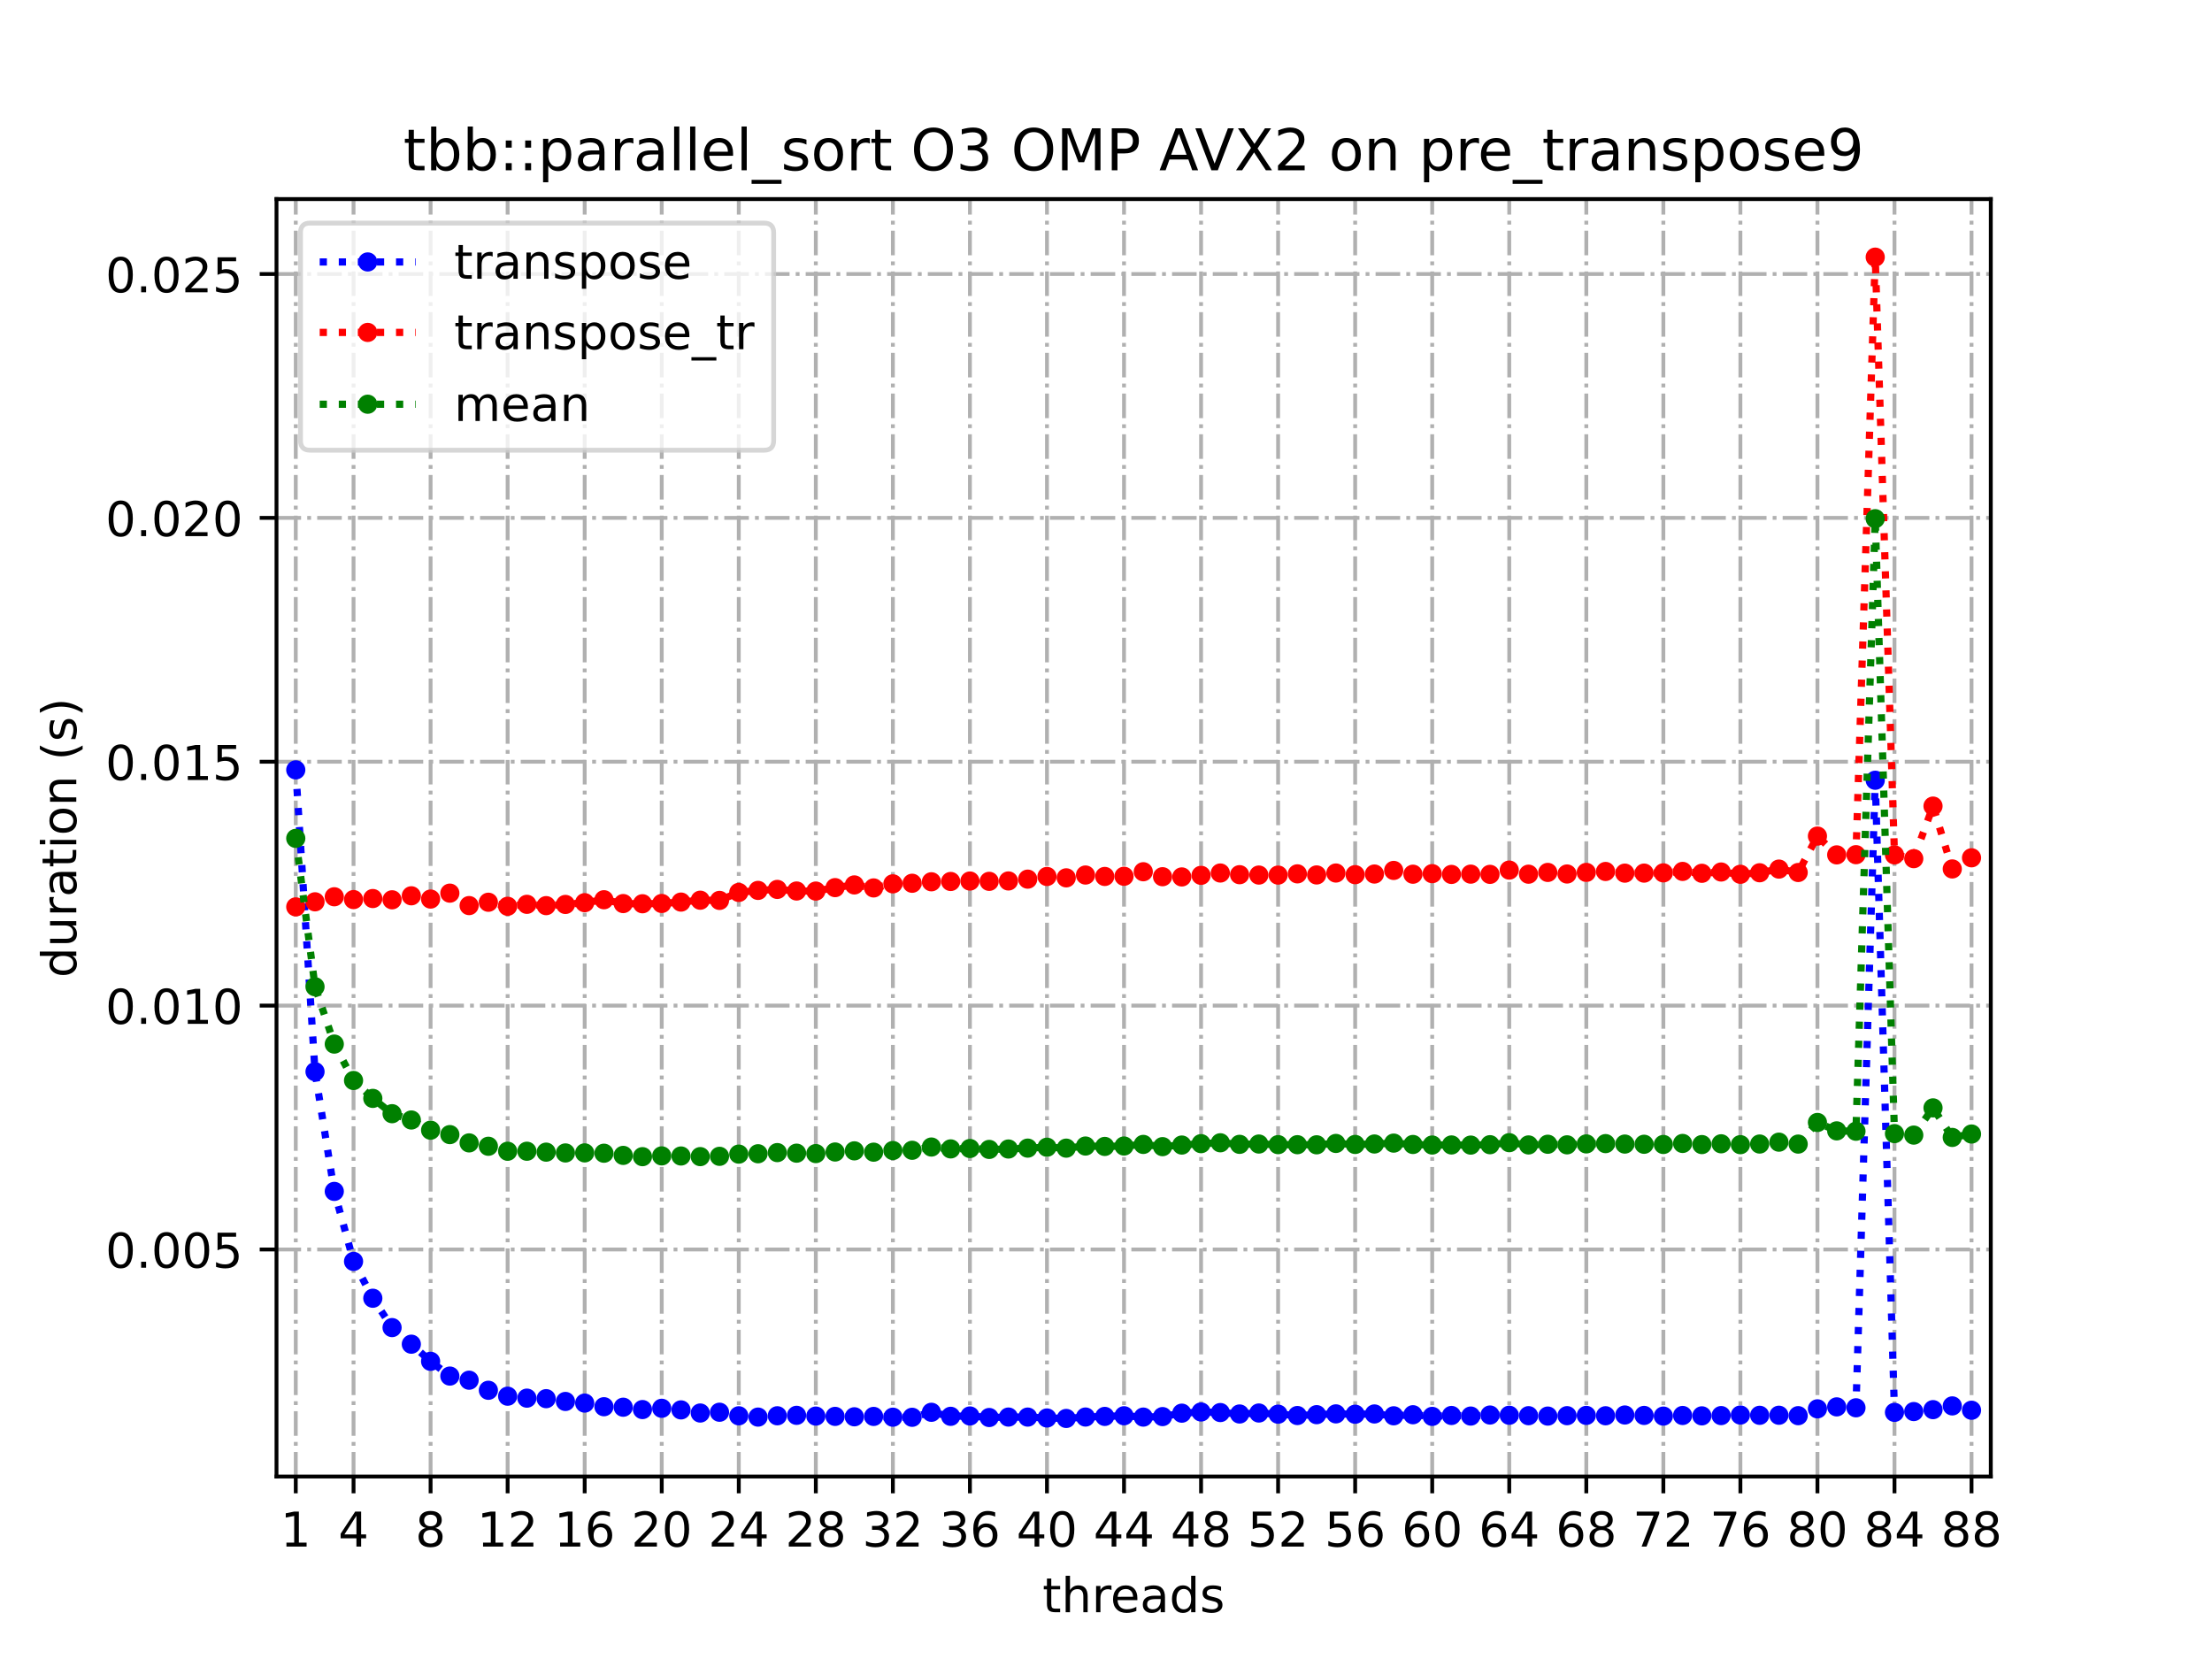 <?xml version="1.0" encoding="utf-8" standalone="no"?>
<!DOCTYPE svg PUBLIC "-//W3C//DTD SVG 1.1//EN"
  "http://www.w3.org/Graphics/SVG/1.1/DTD/svg11.dtd">
<!-- Created with matplotlib (https://matplotlib.org/) -->
<svg height="345.6pt" version="1.1" viewBox="0 0 460.8 345.6" width="460.8pt" xmlns="http://www.w3.org/2000/svg" xmlns:xlink="http://www.w3.org/1999/xlink">
 <defs>
  <style type="text/css">
*{stroke-linecap:butt;stroke-linejoin:round;}
  </style>
 </defs>
 <g id="figure_1">
  <g id="patch_1">
   <path d="M 0 345.6 
L 460.8 345.6 
L 460.8 0 
L 0 0 
z
" style="fill:#ffffff;"/>
  </g>
  <g id="axes_1">
   <g id="patch_2">
    <path d="M 57.6 307.584 
L 414.72 307.584 
L 414.72 41.472 
L 57.6 41.472 
z
" style="fill:#ffffff;"/>
   </g>
   <g id="matplotlib.axis_1">
    <g id="xtick_1">
     <g id="line2d_1">
      <path clip-path="url(#p38e8958eaf)" d="M 61.613 307.584 
L 61.613 41.472 
" style="fill:none;stroke:#b0b0b0;stroke-dasharray:5.12,1.28,0.8,1.28;stroke-dashoffset:0;stroke-width:0.8;"/>
     </g>
     <g id="line2d_2">
      <defs>
       <path d="M 0 0 
L 0 3.5 
" id="m47d38c63ba" style="stroke:#000000;stroke-width:0.8;"/>
      </defs>
      <g>
       <use style="stroke:#000000;stroke-width:0.8;" x="61.613" xlink:href="#m47d38c63ba" y="307.584"/>
      </g>
     </g>
     <g id="text_1">
      <!-- 1 -->
      <defs>
       <path d="M 12.406 8.297 
L 28.516 8.297 
L 28.516 63.922 
L 10.984 60.406 
L 10.984 69.391 
L 28.422 72.906 
L 38.281 72.906 
L 38.281 8.297 
L 54.391 8.297 
L 54.391 0 
L 12.406 0 
z
" id="DejaVuSans-49"/>
      </defs>
      <g transform="translate(58.431 322.182)scale(0.1 -0.1)">
       <use xlink:href="#DejaVuSans-49"/>
      </g>
     </g>
    </g>
    <g id="xtick_2">
     <g id="line2d_3">
      <path clip-path="url(#p38e8958eaf)" d="M 73.65 307.584 
L 73.65 41.472 
" style="fill:none;stroke:#b0b0b0;stroke-dasharray:5.12,1.28,0.8,1.28;stroke-dashoffset:0;stroke-width:0.8;"/>
     </g>
     <g id="line2d_4">
      <g>
       <use style="stroke:#000000;stroke-width:0.8;" x="73.65" xlink:href="#m47d38c63ba" y="307.584"/>
      </g>
     </g>
     <g id="text_2">
      <!-- 4 -->
      <defs>
       <path d="M 37.797 64.312 
L 12.891 25.391 
L 37.797 25.391 
z
M 35.203 72.906 
L 47.609 72.906 
L 47.609 25.391 
L 58.016 25.391 
L 58.016 17.188 
L 47.609 17.188 
L 47.609 0 
L 37.797 0 
L 37.797 17.188 
L 4.891 17.188 
L 4.891 26.703 
z
" id="DejaVuSans-52"/>
      </defs>
      <g transform="translate(70.469 322.182)scale(0.1 -0.1)">
       <use xlink:href="#DejaVuSans-52"/>
      </g>
     </g>
    </g>
    <g id="xtick_3">
     <g id="line2d_5">
      <path clip-path="url(#p38e8958eaf)" d="M 89.701 307.584 
L 89.701 41.472 
" style="fill:none;stroke:#b0b0b0;stroke-dasharray:5.12,1.28,0.8,1.28;stroke-dashoffset:0;stroke-width:0.8;"/>
     </g>
     <g id="line2d_6">
      <g>
       <use style="stroke:#000000;stroke-width:0.8;" x="89.701" xlink:href="#m47d38c63ba" y="307.584"/>
      </g>
     </g>
     <g id="text_3">
      <!-- 8 -->
      <defs>
       <path d="M 31.781 34.625 
Q 24.75 34.625 20.719 30.859 
Q 16.703 27.094 16.703 20.516 
Q 16.703 13.922 20.719 10.156 
Q 24.75 6.391 31.781 6.391 
Q 38.812 6.391 42.859 10.172 
Q 46.922 13.969 46.922 20.516 
Q 46.922 27.094 42.891 30.859 
Q 38.875 34.625 31.781 34.625 
z
M 21.922 38.812 
Q 15.578 40.375 12.031 44.719 
Q 8.5 49.078 8.5 55.328 
Q 8.5 64.062 14.719 69.141 
Q 20.953 74.219 31.781 74.219 
Q 42.672 74.219 48.875 69.141 
Q 55.078 64.062 55.078 55.328 
Q 55.078 49.078 51.531 44.719 
Q 48 40.375 41.703 38.812 
Q 48.828 37.156 52.797 32.312 
Q 56.781 27.484 56.781 20.516 
Q 56.781 9.906 50.312 4.234 
Q 43.844 -1.422 31.781 -1.422 
Q 19.734 -1.422 13.25 4.234 
Q 6.781 9.906 6.781 20.516 
Q 6.781 27.484 10.781 32.312 
Q 14.797 37.156 21.922 38.812 
z
M 18.312 54.391 
Q 18.312 48.734 21.844 45.562 
Q 25.391 42.391 31.781 42.391 
Q 38.141 42.391 41.719 45.562 
Q 45.312 48.734 45.312 54.391 
Q 45.312 60.062 41.719 63.234 
Q 38.141 66.406 31.781 66.406 
Q 25.391 66.406 21.844 63.234 
Q 18.312 60.062 18.312 54.391 
z
" id="DejaVuSans-56"/>
      </defs>
      <g transform="translate(86.519 322.182)scale(0.1 -0.1)">
       <use xlink:href="#DejaVuSans-56"/>
      </g>
     </g>
    </g>
    <g id="xtick_4">
     <g id="line2d_7">
      <path clip-path="url(#p38e8958eaf)" d="M 105.751 307.584 
L 105.751 41.472 
" style="fill:none;stroke:#b0b0b0;stroke-dasharray:5.12,1.28,0.8,1.28;stroke-dashoffset:0;stroke-width:0.8;"/>
     </g>
     <g id="line2d_8">
      <g>
       <use style="stroke:#000000;stroke-width:0.8;" x="105.751" xlink:href="#m47d38c63ba" y="307.584"/>
      </g>
     </g>
     <g id="text_4">
      <!-- 12 -->
      <defs>
       <path d="M 19.188 8.297 
L 53.609 8.297 
L 53.609 0 
L 7.328 0 
L 7.328 8.297 
Q 12.938 14.109 22.625 23.891 
Q 32.328 33.688 34.812 36.531 
Q 39.547 41.844 41.422 45.531 
Q 43.312 49.219 43.312 52.781 
Q 43.312 58.594 39.234 62.25 
Q 35.156 65.922 28.609 65.922 
Q 23.969 65.922 18.812 64.312 
Q 13.672 62.703 7.812 59.422 
L 7.812 69.391 
Q 13.766 71.781 18.938 73 
Q 24.125 74.219 28.422 74.219 
Q 39.75 74.219 46.484 68.547 
Q 53.219 62.891 53.219 53.422 
Q 53.219 48.922 51.531 44.891 
Q 49.859 40.875 45.406 35.406 
Q 44.188 33.984 37.641 27.219 
Q 31.109 20.453 19.188 8.297 
z
" id="DejaVuSans-50"/>
      </defs>
      <g transform="translate(99.389 322.182)scale(0.1 -0.1)">
       <use xlink:href="#DejaVuSans-49"/>
       <use x="63.623" xlink:href="#DejaVuSans-50"/>
      </g>
     </g>
    </g>
    <g id="xtick_5">
     <g id="line2d_9">
      <path clip-path="url(#p38e8958eaf)" d="M 121.801 307.584 
L 121.801 41.472 
" style="fill:none;stroke:#b0b0b0;stroke-dasharray:5.12,1.28,0.8,1.28;stroke-dashoffset:0;stroke-width:0.8;"/>
     </g>
     <g id="line2d_10">
      <g>
       <use style="stroke:#000000;stroke-width:0.8;" x="121.801" xlink:href="#m47d38c63ba" y="307.584"/>
      </g>
     </g>
     <g id="text_5">
      <!-- 16 -->
      <defs>
       <path d="M 33.016 40.375 
Q 26.375 40.375 22.484 35.828 
Q 18.609 31.297 18.609 23.391 
Q 18.609 15.531 22.484 10.953 
Q 26.375 6.391 33.016 6.391 
Q 39.656 6.391 43.531 10.953 
Q 47.406 15.531 47.406 23.391 
Q 47.406 31.297 43.531 35.828 
Q 39.656 40.375 33.016 40.375 
z
M 52.594 71.297 
L 52.594 62.312 
Q 48.875 64.062 45.094 64.984 
Q 41.312 65.922 37.594 65.922 
Q 27.828 65.922 22.672 59.328 
Q 17.531 52.734 16.797 39.406 
Q 19.672 43.656 24.016 45.922 
Q 28.375 48.188 33.594 48.188 
Q 44.578 48.188 50.953 41.516 
Q 57.328 34.859 57.328 23.391 
Q 57.328 12.156 50.688 5.359 
Q 44.047 -1.422 33.016 -1.422 
Q 20.359 -1.422 13.672 8.266 
Q 6.984 17.969 6.984 36.375 
Q 6.984 53.656 15.188 63.938 
Q 23.391 74.219 37.203 74.219 
Q 40.922 74.219 44.703 73.484 
Q 48.484 72.75 52.594 71.297 
z
" id="DejaVuSans-54"/>
      </defs>
      <g transform="translate(115.439 322.182)scale(0.1 -0.1)">
       <use xlink:href="#DejaVuSans-49"/>
       <use x="63.623" xlink:href="#DejaVuSans-54"/>
      </g>
     </g>
    </g>
    <g id="xtick_6">
     <g id="line2d_11">
      <path clip-path="url(#p38e8958eaf)" d="M 137.852 307.584 
L 137.852 41.472 
" style="fill:none;stroke:#b0b0b0;stroke-dasharray:5.12,1.28,0.8,1.28;stroke-dashoffset:0;stroke-width:0.8;"/>
     </g>
     <g id="line2d_12">
      <g>
       <use style="stroke:#000000;stroke-width:0.8;" x="137.852" xlink:href="#m47d38c63ba" y="307.584"/>
      </g>
     </g>
     <g id="text_6">
      <!-- 20 -->
      <defs>
       <path d="M 31.781 66.406 
Q 24.172 66.406 20.328 58.906 
Q 16.5 51.422 16.5 36.375 
Q 16.5 21.391 20.328 13.891 
Q 24.172 6.391 31.781 6.391 
Q 39.453 6.391 43.281 13.891 
Q 47.125 21.391 47.125 36.375 
Q 47.125 51.422 43.281 58.906 
Q 39.453 66.406 31.781 66.406 
z
M 31.781 74.219 
Q 44.047 74.219 50.516 64.516 
Q 56.984 54.828 56.984 36.375 
Q 56.984 17.969 50.516 8.266 
Q 44.047 -1.422 31.781 -1.422 
Q 19.531 -1.422 13.062 8.266 
Q 6.594 17.969 6.594 36.375 
Q 6.594 54.828 13.062 64.516 
Q 19.531 74.219 31.781 74.219 
z
" id="DejaVuSans-48"/>
      </defs>
      <g transform="translate(131.489 322.182)scale(0.1 -0.1)">
       <use xlink:href="#DejaVuSans-50"/>
       <use x="63.623" xlink:href="#DejaVuSans-48"/>
      </g>
     </g>
    </g>
    <g id="xtick_7">
     <g id="line2d_13">
      <path clip-path="url(#p38e8958eaf)" d="M 153.902 307.584 
L 153.902 41.472 
" style="fill:none;stroke:#b0b0b0;stroke-dasharray:5.12,1.28,0.8,1.28;stroke-dashoffset:0;stroke-width:0.8;"/>
     </g>
     <g id="line2d_14">
      <g>
       <use style="stroke:#000000;stroke-width:0.8;" x="153.902" xlink:href="#m47d38c63ba" y="307.584"/>
      </g>
     </g>
     <g id="text_7">
      <!-- 24 -->
      <g transform="translate(147.54 322.182)scale(0.1 -0.1)">
       <use xlink:href="#DejaVuSans-50"/>
       <use x="63.623" xlink:href="#DejaVuSans-52"/>
      </g>
     </g>
    </g>
    <g id="xtick_8">
     <g id="line2d_15">
      <path clip-path="url(#p38e8958eaf)" d="M 169.952 307.584 
L 169.952 41.472 
" style="fill:none;stroke:#b0b0b0;stroke-dasharray:5.12,1.28,0.8,1.28;stroke-dashoffset:0;stroke-width:0.8;"/>
     </g>
     <g id="line2d_16">
      <g>
       <use style="stroke:#000000;stroke-width:0.8;" x="169.952" xlink:href="#m47d38c63ba" y="307.584"/>
      </g>
     </g>
     <g id="text_8">
      <!-- 28 -->
      <g transform="translate(163.59 322.182)scale(0.1 -0.1)">
       <use xlink:href="#DejaVuSans-50"/>
       <use x="63.623" xlink:href="#DejaVuSans-56"/>
      </g>
     </g>
    </g>
    <g id="xtick_9">
     <g id="line2d_17">
      <path clip-path="url(#p38e8958eaf)" d="M 186.003 307.584 
L 186.003 41.472 
" style="fill:none;stroke:#b0b0b0;stroke-dasharray:5.12,1.28,0.8,1.28;stroke-dashoffset:0;stroke-width:0.8;"/>
     </g>
     <g id="line2d_18">
      <g>
       <use style="stroke:#000000;stroke-width:0.8;" x="186.003" xlink:href="#m47d38c63ba" y="307.584"/>
      </g>
     </g>
     <g id="text_9">
      <!-- 32 -->
      <defs>
       <path d="M 40.578 39.312 
Q 47.656 37.797 51.625 33 
Q 55.609 28.219 55.609 21.188 
Q 55.609 10.406 48.188 4.484 
Q 40.766 -1.422 27.094 -1.422 
Q 22.516 -1.422 17.656 -0.516 
Q 12.797 0.391 7.625 2.203 
L 7.625 11.719 
Q 11.719 9.328 16.594 8.109 
Q 21.484 6.891 26.812 6.891 
Q 36.078 6.891 40.938 10.547 
Q 45.797 14.203 45.797 21.188 
Q 45.797 27.641 41.281 31.266 
Q 36.766 34.906 28.719 34.906 
L 20.219 34.906 
L 20.219 43.016 
L 29.109 43.016 
Q 36.375 43.016 40.234 45.922 
Q 44.094 48.828 44.094 54.297 
Q 44.094 59.906 40.109 62.906 
Q 36.141 65.922 28.719 65.922 
Q 24.656 65.922 20.016 65.031 
Q 15.375 64.156 9.812 62.312 
L 9.812 71.094 
Q 15.438 72.656 20.344 73.438 
Q 25.25 74.219 29.594 74.219 
Q 40.828 74.219 47.359 69.109 
Q 53.906 64.016 53.906 55.328 
Q 53.906 49.266 50.438 45.094 
Q 46.969 40.922 40.578 39.312 
z
" id="DejaVuSans-51"/>
      </defs>
      <g transform="translate(179.64 322.182)scale(0.1 -0.1)">
       <use xlink:href="#DejaVuSans-51"/>
       <use x="63.623" xlink:href="#DejaVuSans-50"/>
      </g>
     </g>
    </g>
    <g id="xtick_10">
     <g id="line2d_19">
      <path clip-path="url(#p38e8958eaf)" d="M 202.053 307.584 
L 202.053 41.472 
" style="fill:none;stroke:#b0b0b0;stroke-dasharray:5.12,1.28,0.8,1.28;stroke-dashoffset:0;stroke-width:0.8;"/>
     </g>
     <g id="line2d_20">
      <g>
       <use style="stroke:#000000;stroke-width:0.8;" x="202.053" xlink:href="#m47d38c63ba" y="307.584"/>
      </g>
     </g>
     <g id="text_10">
      <!-- 36 -->
      <g transform="translate(195.691 322.182)scale(0.1 -0.1)">
       <use xlink:href="#DejaVuSans-51"/>
       <use x="63.623" xlink:href="#DejaVuSans-54"/>
      </g>
     </g>
    </g>
    <g id="xtick_11">
     <g id="line2d_21">
      <path clip-path="url(#p38e8958eaf)" d="M 218.103 307.584 
L 218.103 41.472 
" style="fill:none;stroke:#b0b0b0;stroke-dasharray:5.12,1.28,0.8,1.28;stroke-dashoffset:0;stroke-width:0.8;"/>
     </g>
     <g id="line2d_22">
      <g>
       <use style="stroke:#000000;stroke-width:0.8;" x="218.103" xlink:href="#m47d38c63ba" y="307.584"/>
      </g>
     </g>
     <g id="text_11">
      <!-- 40 -->
      <g transform="translate(211.741 322.182)scale(0.1 -0.1)">
       <use xlink:href="#DejaVuSans-52"/>
       <use x="63.623" xlink:href="#DejaVuSans-48"/>
      </g>
     </g>
    </g>
    <g id="xtick_12">
     <g id="line2d_23">
      <path clip-path="url(#p38e8958eaf)" d="M 234.154 307.584 
L 234.154 41.472 
" style="fill:none;stroke:#b0b0b0;stroke-dasharray:5.12,1.28,0.8,1.28;stroke-dashoffset:0;stroke-width:0.8;"/>
     </g>
     <g id="line2d_24">
      <g>
       <use style="stroke:#000000;stroke-width:0.8;" x="234.154" xlink:href="#m47d38c63ba" y="307.584"/>
      </g>
     </g>
     <g id="text_12">
      <!-- 44 -->
      <g transform="translate(227.791 322.182)scale(0.1 -0.1)">
       <use xlink:href="#DejaVuSans-52"/>
       <use x="63.623" xlink:href="#DejaVuSans-52"/>
      </g>
     </g>
    </g>
    <g id="xtick_13">
     <g id="line2d_25">
      <path clip-path="url(#p38e8958eaf)" d="M 250.204 307.584 
L 250.204 41.472 
" style="fill:none;stroke:#b0b0b0;stroke-dasharray:5.12,1.28,0.8,1.28;stroke-dashoffset:0;stroke-width:0.8;"/>
     </g>
     <g id="line2d_26">
      <g>
       <use style="stroke:#000000;stroke-width:0.8;" x="250.204" xlink:href="#m47d38c63ba" y="307.584"/>
      </g>
     </g>
     <g id="text_13">
      <!-- 48 -->
      <g transform="translate(243.842 322.182)scale(0.1 -0.1)">
       <use xlink:href="#DejaVuSans-52"/>
       <use x="63.623" xlink:href="#DejaVuSans-56"/>
      </g>
     </g>
    </g>
    <g id="xtick_14">
     <g id="line2d_27">
      <path clip-path="url(#p38e8958eaf)" d="M 266.254 307.584 
L 266.254 41.472 
" style="fill:none;stroke:#b0b0b0;stroke-dasharray:5.12,1.28,0.8,1.28;stroke-dashoffset:0;stroke-width:0.8;"/>
     </g>
     <g id="line2d_28">
      <g>
       <use style="stroke:#000000;stroke-width:0.8;" x="266.254" xlink:href="#m47d38c63ba" y="307.584"/>
      </g>
     </g>
     <g id="text_14">
      <!-- 52 -->
      <defs>
       <path d="M 10.797 72.906 
L 49.516 72.906 
L 49.516 64.594 
L 19.828 64.594 
L 19.828 46.734 
Q 21.969 47.469 24.109 47.828 
Q 26.266 48.188 28.422 48.188 
Q 40.625 48.188 47.75 41.5 
Q 54.891 34.812 54.891 23.391 
Q 54.891 11.625 47.562 5.094 
Q 40.234 -1.422 26.906 -1.422 
Q 22.312 -1.422 17.547 -0.641 
Q 12.797 0.141 7.719 1.703 
L 7.719 11.625 
Q 12.109 9.234 16.797 8.062 
Q 21.484 6.891 26.703 6.891 
Q 35.156 6.891 40.078 11.328 
Q 45.016 15.766 45.016 23.391 
Q 45.016 31 40.078 35.438 
Q 35.156 39.891 26.703 39.891 
Q 22.75 39.891 18.812 39.016 
Q 14.891 38.141 10.797 36.281 
z
" id="DejaVuSans-53"/>
      </defs>
      <g transform="translate(259.892 322.182)scale(0.1 -0.1)">
       <use xlink:href="#DejaVuSans-53"/>
       <use x="63.623" xlink:href="#DejaVuSans-50"/>
      </g>
     </g>
    </g>
    <g id="xtick_15">
     <g id="line2d_29">
      <path clip-path="url(#p38e8958eaf)" d="M 282.305 307.584 
L 282.305 41.472 
" style="fill:none;stroke:#b0b0b0;stroke-dasharray:5.12,1.28,0.8,1.28;stroke-dashoffset:0;stroke-width:0.8;"/>
     </g>
     <g id="line2d_30">
      <g>
       <use style="stroke:#000000;stroke-width:0.8;" x="282.305" xlink:href="#m47d38c63ba" y="307.584"/>
      </g>
     </g>
     <g id="text_15">
      <!-- 56 -->
      <g transform="translate(275.942 322.182)scale(0.1 -0.1)">
       <use xlink:href="#DejaVuSans-53"/>
       <use x="63.623" xlink:href="#DejaVuSans-54"/>
      </g>
     </g>
    </g>
    <g id="xtick_16">
     <g id="line2d_31">
      <path clip-path="url(#p38e8958eaf)" d="M 298.355 307.584 
L 298.355 41.472 
" style="fill:none;stroke:#b0b0b0;stroke-dasharray:5.12,1.28,0.8,1.28;stroke-dashoffset:0;stroke-width:0.8;"/>
     </g>
     <g id="line2d_32">
      <g>
       <use style="stroke:#000000;stroke-width:0.8;" x="298.355" xlink:href="#m47d38c63ba" y="307.584"/>
      </g>
     </g>
     <g id="text_16">
      <!-- 60 -->
      <g transform="translate(291.993 322.182)scale(0.1 -0.1)">
       <use xlink:href="#DejaVuSans-54"/>
       <use x="63.623" xlink:href="#DejaVuSans-48"/>
      </g>
     </g>
    </g>
    <g id="xtick_17">
     <g id="line2d_33">
      <path clip-path="url(#p38e8958eaf)" d="M 314.405 307.584 
L 314.405 41.472 
" style="fill:none;stroke:#b0b0b0;stroke-dasharray:5.12,1.28,0.8,1.28;stroke-dashoffset:0;stroke-width:0.8;"/>
     </g>
     <g id="line2d_34">
      <g>
       <use style="stroke:#000000;stroke-width:0.8;" x="314.405" xlink:href="#m47d38c63ba" y="307.584"/>
      </g>
     </g>
     <g id="text_17">
      <!-- 64 -->
      <g transform="translate(308.043 322.182)scale(0.1 -0.1)">
       <use xlink:href="#DejaVuSans-54"/>
       <use x="63.623" xlink:href="#DejaVuSans-52"/>
      </g>
     </g>
    </g>
    <g id="xtick_18">
     <g id="line2d_35">
      <path clip-path="url(#p38e8958eaf)" d="M 330.456 307.584 
L 330.456 41.472 
" style="fill:none;stroke:#b0b0b0;stroke-dasharray:5.12,1.28,0.8,1.28;stroke-dashoffset:0;stroke-width:0.8;"/>
     </g>
     <g id="line2d_36">
      <g>
       <use style="stroke:#000000;stroke-width:0.8;" x="330.456" xlink:href="#m47d38c63ba" y="307.584"/>
      </g>
     </g>
     <g id="text_18">
      <!-- 68 -->
      <g transform="translate(324.093 322.182)scale(0.1 -0.1)">
       <use xlink:href="#DejaVuSans-54"/>
       <use x="63.623" xlink:href="#DejaVuSans-56"/>
      </g>
     </g>
    </g>
    <g id="xtick_19">
     <g id="line2d_37">
      <path clip-path="url(#p38e8958eaf)" d="M 346.506 307.584 
L 346.506 41.472 
" style="fill:none;stroke:#b0b0b0;stroke-dasharray:5.12,1.28,0.8,1.28;stroke-dashoffset:0;stroke-width:0.8;"/>
     </g>
     <g id="line2d_38">
      <g>
       <use style="stroke:#000000;stroke-width:0.8;" x="346.506" xlink:href="#m47d38c63ba" y="307.584"/>
      </g>
     </g>
     <g id="text_19">
      <!-- 72 -->
      <defs>
       <path d="M 8.203 72.906 
L 55.078 72.906 
L 55.078 68.703 
L 28.609 0 
L 18.312 0 
L 43.219 64.594 
L 8.203 64.594 
z
" id="DejaVuSans-55"/>
      </defs>
      <g transform="translate(340.144 322.182)scale(0.1 -0.1)">
       <use xlink:href="#DejaVuSans-55"/>
       <use x="63.623" xlink:href="#DejaVuSans-50"/>
      </g>
     </g>
    </g>
    <g id="xtick_20">
     <g id="line2d_39">
      <path clip-path="url(#p38e8958eaf)" d="M 362.556 307.584 
L 362.556 41.472 
" style="fill:none;stroke:#b0b0b0;stroke-dasharray:5.12,1.28,0.8,1.28;stroke-dashoffset:0;stroke-width:0.8;"/>
     </g>
     <g id="line2d_40">
      <g>
       <use style="stroke:#000000;stroke-width:0.8;" x="362.556" xlink:href="#m47d38c63ba" y="307.584"/>
      </g>
     </g>
     <g id="text_20">
      <!-- 76 -->
      <g transform="translate(356.194 322.182)scale(0.1 -0.1)">
       <use xlink:href="#DejaVuSans-55"/>
       <use x="63.623" xlink:href="#DejaVuSans-54"/>
      </g>
     </g>
    </g>
    <g id="xtick_21">
     <g id="line2d_41">
      <path clip-path="url(#p38e8958eaf)" d="M 378.607 307.584 
L 378.607 41.472 
" style="fill:none;stroke:#b0b0b0;stroke-dasharray:5.12,1.28,0.8,1.28;stroke-dashoffset:0;stroke-width:0.8;"/>
     </g>
     <g id="line2d_42">
      <g>
       <use style="stroke:#000000;stroke-width:0.8;" x="378.607" xlink:href="#m47d38c63ba" y="307.584"/>
      </g>
     </g>
     <g id="text_21">
      <!-- 80 -->
      <g transform="translate(372.244 322.182)scale(0.1 -0.1)">
       <use xlink:href="#DejaVuSans-56"/>
       <use x="63.623" xlink:href="#DejaVuSans-48"/>
      </g>
     </g>
    </g>
    <g id="xtick_22">
     <g id="line2d_43">
      <path clip-path="url(#p38e8958eaf)" d="M 394.657 307.584 
L 394.657 41.472 
" style="fill:none;stroke:#b0b0b0;stroke-dasharray:5.12,1.28,0.8,1.28;stroke-dashoffset:0;stroke-width:0.8;"/>
     </g>
     <g id="line2d_44">
      <g>
       <use style="stroke:#000000;stroke-width:0.8;" x="394.657" xlink:href="#m47d38c63ba" y="307.584"/>
      </g>
     </g>
     <g id="text_22">
      <!-- 84 -->
      <g transform="translate(388.295 322.182)scale(0.1 -0.1)">
       <use xlink:href="#DejaVuSans-56"/>
       <use x="63.623" xlink:href="#DejaVuSans-52"/>
      </g>
     </g>
    </g>
    <g id="xtick_23">
     <g id="line2d_45">
      <path clip-path="url(#p38e8958eaf)" d="M 410.707 307.584 
L 410.707 41.472 
" style="fill:none;stroke:#b0b0b0;stroke-dasharray:5.12,1.28,0.8,1.28;stroke-dashoffset:0;stroke-width:0.8;"/>
     </g>
     <g id="line2d_46">
      <g>
       <use style="stroke:#000000;stroke-width:0.8;" x="410.707" xlink:href="#m47d38c63ba" y="307.584"/>
      </g>
     </g>
     <g id="text_23">
      <!-- 88 -->
      <g transform="translate(404.345 322.182)scale(0.1 -0.1)">
       <use xlink:href="#DejaVuSans-56"/>
       <use x="63.623" xlink:href="#DejaVuSans-56"/>
      </g>
     </g>
    </g>
    <g id="text_24">
     <!-- threads -->
     <defs>
      <path d="M 18.312 70.219 
L 18.312 54.688 
L 36.812 54.688 
L 36.812 47.703 
L 18.312 47.703 
L 18.312 18.016 
Q 18.312 11.328 20.141 9.422 
Q 21.969 7.516 27.594 7.516 
L 36.812 7.516 
L 36.812 0 
L 27.594 0 
Q 17.188 0 13.234 3.875 
Q 9.281 7.766 9.281 18.016 
L 9.281 47.703 
L 2.688 47.703 
L 2.688 54.688 
L 9.281 54.688 
L 9.281 70.219 
z
" id="DejaVuSans-116"/>
      <path d="M 54.891 33.016 
L 54.891 0 
L 45.906 0 
L 45.906 32.719 
Q 45.906 40.484 42.875 44.328 
Q 39.844 48.188 33.797 48.188 
Q 26.516 48.188 22.312 43.547 
Q 18.109 38.922 18.109 30.906 
L 18.109 0 
L 9.078 0 
L 9.078 75.984 
L 18.109 75.984 
L 18.109 46.188 
Q 21.344 51.125 25.703 53.562 
Q 30.078 56 35.797 56 
Q 45.219 56 50.047 50.172 
Q 54.891 44.344 54.891 33.016 
z
" id="DejaVuSans-104"/>
      <path d="M 41.109 46.297 
Q 39.594 47.172 37.812 47.578 
Q 36.031 48 33.891 48 
Q 26.266 48 22.188 43.047 
Q 18.109 38.094 18.109 28.812 
L 18.109 0 
L 9.078 0 
L 9.078 54.688 
L 18.109 54.688 
L 18.109 46.188 
Q 20.953 51.172 25.484 53.578 
Q 30.031 56 36.531 56 
Q 37.453 56 38.578 55.875 
Q 39.703 55.766 41.062 55.516 
z
" id="DejaVuSans-114"/>
      <path d="M 56.203 29.594 
L 56.203 25.203 
L 14.891 25.203 
Q 15.484 15.922 20.484 11.062 
Q 25.484 6.203 34.422 6.203 
Q 39.594 6.203 44.453 7.469 
Q 49.312 8.734 54.109 11.281 
L 54.109 2.781 
Q 49.266 0.734 44.188 -0.344 
Q 39.109 -1.422 33.891 -1.422 
Q 20.797 -1.422 13.156 6.188 
Q 5.516 13.812 5.516 26.812 
Q 5.516 40.234 12.766 48.109 
Q 20.016 56 32.328 56 
Q 43.359 56 49.781 48.891 
Q 56.203 41.797 56.203 29.594 
z
M 47.219 32.234 
Q 47.125 39.594 43.094 43.984 
Q 39.062 48.391 32.422 48.391 
Q 24.906 48.391 20.391 44.141 
Q 15.875 39.891 15.188 32.172 
z
" id="DejaVuSans-101"/>
      <path d="M 34.281 27.484 
Q 23.391 27.484 19.188 25 
Q 14.984 22.516 14.984 16.5 
Q 14.984 11.719 18.141 8.906 
Q 21.297 6.109 26.703 6.109 
Q 34.188 6.109 38.703 11.406 
Q 43.219 16.703 43.219 25.484 
L 43.219 27.484 
z
M 52.203 31.203 
L 52.203 0 
L 43.219 0 
L 43.219 8.297 
Q 40.141 3.328 35.547 0.953 
Q 30.953 -1.422 24.312 -1.422 
Q 15.922 -1.422 10.953 3.297 
Q 6 8.016 6 15.922 
Q 6 25.141 12.172 29.828 
Q 18.359 34.516 30.609 34.516 
L 43.219 34.516 
L 43.219 35.406 
Q 43.219 41.609 39.141 45 
Q 35.062 48.391 27.688 48.391 
Q 23 48.391 18.547 47.266 
Q 14.109 46.141 10.016 43.891 
L 10.016 52.203 
Q 14.938 54.109 19.578 55.047 
Q 24.219 56 28.609 56 
Q 40.484 56 46.344 49.844 
Q 52.203 43.703 52.203 31.203 
z
" id="DejaVuSans-97"/>
      <path d="M 45.406 46.391 
L 45.406 75.984 
L 54.391 75.984 
L 54.391 0 
L 45.406 0 
L 45.406 8.203 
Q 42.578 3.328 38.25 0.953 
Q 33.938 -1.422 27.875 -1.422 
Q 17.969 -1.422 11.734 6.484 
Q 5.516 14.406 5.516 27.297 
Q 5.516 40.188 11.734 48.094 
Q 17.969 56 27.875 56 
Q 33.938 56 38.25 53.625 
Q 42.578 51.266 45.406 46.391 
z
M 14.797 27.297 
Q 14.797 17.391 18.875 11.75 
Q 22.953 6.109 30.078 6.109 
Q 37.203 6.109 41.297 11.75 
Q 45.406 17.391 45.406 27.297 
Q 45.406 37.203 41.297 42.844 
Q 37.203 48.484 30.078 48.484 
Q 22.953 48.484 18.875 42.844 
Q 14.797 37.203 14.797 27.297 
z
" id="DejaVuSans-100"/>
      <path d="M 44.281 53.078 
L 44.281 44.578 
Q 40.484 46.531 36.375 47.5 
Q 32.281 48.484 27.875 48.484 
Q 21.188 48.484 17.844 46.438 
Q 14.5 44.391 14.5 40.281 
Q 14.5 37.156 16.891 35.375 
Q 19.281 33.594 26.516 31.984 
L 29.594 31.297 
Q 39.156 29.25 43.188 25.516 
Q 47.219 21.781 47.219 15.094 
Q 47.219 7.469 41.188 3.016 
Q 35.156 -1.422 24.609 -1.422 
Q 20.219 -1.422 15.453 -0.562 
Q 10.688 0.297 5.422 2 
L 5.422 11.281 
Q 10.406 8.688 15.234 7.391 
Q 20.062 6.109 24.812 6.109 
Q 31.156 6.109 34.562 8.281 
Q 37.984 10.453 37.984 14.406 
Q 37.984 18.062 35.516 20.016 
Q 33.062 21.969 24.703 23.781 
L 21.578 24.516 
Q 13.234 26.266 9.516 29.906 
Q 5.812 33.547 5.812 39.891 
Q 5.812 47.609 11.281 51.797 
Q 16.75 56 26.812 56 
Q 31.781 56 36.172 55.266 
Q 40.578 54.547 44.281 53.078 
z
" id="DejaVuSans-115"/>
     </defs>
     <g transform="translate(217.169 335.861)scale(0.1 -0.1)">
      <use xlink:href="#DejaVuSans-116"/>
      <use x="39.209" xlink:href="#DejaVuSans-104"/>
      <use x="102.588" xlink:href="#DejaVuSans-114"/>
      <use x="141.451" xlink:href="#DejaVuSans-101"/>
      <use x="202.975" xlink:href="#DejaVuSans-97"/>
      <use x="264.254" xlink:href="#DejaVuSans-100"/>
      <use x="327.73" xlink:href="#DejaVuSans-115"/>
     </g>
    </g>
   </g>
   <g id="matplotlib.axis_2">
    <g id="ytick_1">
     <g id="line2d_47">
      <path clip-path="url(#p38e8958eaf)" d="M 57.6 260.286 
L 414.72 260.286 
" style="fill:none;stroke:#b0b0b0;stroke-dasharray:5.12,1.28,0.8,1.28;stroke-dashoffset:0;stroke-width:0.8;"/>
     </g>
     <g id="line2d_48">
      <defs>
       <path d="M 0 0 
L -3.5 0 
" id="m038eb8a774" style="stroke:#000000;stroke-width:0.8;"/>
      </defs>
      <g>
       <use style="stroke:#000000;stroke-width:0.8;" x="57.6" xlink:href="#m038eb8a774" y="260.286"/>
      </g>
     </g>
     <g id="text_25">
      <!-- 0.005 -->
      <defs>
       <path d="M 10.688 12.406 
L 21 12.406 
L 21 0 
L 10.688 0 
z
" id="DejaVuSans-46"/>
      </defs>
      <g transform="translate(21.972 264.085)scale(0.1 -0.1)">
       <use xlink:href="#DejaVuSans-48"/>
       <use x="63.623" xlink:href="#DejaVuSans-46"/>
       <use x="95.41" xlink:href="#DejaVuSans-48"/>
       <use x="159.033" xlink:href="#DejaVuSans-48"/>
       <use x="222.656" xlink:href="#DejaVuSans-53"/>
      </g>
     </g>
    </g>
    <g id="ytick_2">
     <g id="line2d_49">
      <path clip-path="url(#p38e8958eaf)" d="M 57.6 209.486 
L 414.72 209.486 
" style="fill:none;stroke:#b0b0b0;stroke-dasharray:5.12,1.28,0.8,1.28;stroke-dashoffset:0;stroke-width:0.8;"/>
     </g>
     <g id="line2d_50">
      <g>
       <use style="stroke:#000000;stroke-width:0.8;" x="57.6" xlink:href="#m038eb8a774" y="209.486"/>
      </g>
     </g>
     <g id="text_26">
      <!-- 0.010 -->
      <g transform="translate(21.972 213.285)scale(0.1 -0.1)">
       <use xlink:href="#DejaVuSans-48"/>
       <use x="63.623" xlink:href="#DejaVuSans-46"/>
       <use x="95.41" xlink:href="#DejaVuSans-48"/>
       <use x="159.033" xlink:href="#DejaVuSans-49"/>
       <use x="222.656" xlink:href="#DejaVuSans-48"/>
      </g>
     </g>
    </g>
    <g id="ytick_3">
     <g id="line2d_51">
      <path clip-path="url(#p38e8958eaf)" d="M 57.6 158.686 
L 414.72 158.686 
" style="fill:none;stroke:#b0b0b0;stroke-dasharray:5.12,1.28,0.8,1.28;stroke-dashoffset:0;stroke-width:0.8;"/>
     </g>
     <g id="line2d_52">
      <g>
       <use style="stroke:#000000;stroke-width:0.8;" x="57.6" xlink:href="#m038eb8a774" y="158.686"/>
      </g>
     </g>
     <g id="text_27">
      <!-- 0.015 -->
      <g transform="translate(21.972 162.485)scale(0.1 -0.1)">
       <use xlink:href="#DejaVuSans-48"/>
       <use x="63.623" xlink:href="#DejaVuSans-46"/>
       <use x="95.41" xlink:href="#DejaVuSans-48"/>
       <use x="159.033" xlink:href="#DejaVuSans-49"/>
       <use x="222.656" xlink:href="#DejaVuSans-53"/>
      </g>
     </g>
    </g>
    <g id="ytick_4">
     <g id="line2d_53">
      <path clip-path="url(#p38e8958eaf)" d="M 57.6 107.886 
L 414.72 107.886 
" style="fill:none;stroke:#b0b0b0;stroke-dasharray:5.12,1.28,0.8,1.28;stroke-dashoffset:0;stroke-width:0.8;"/>
     </g>
     <g id="line2d_54">
      <g>
       <use style="stroke:#000000;stroke-width:0.8;" x="57.6" xlink:href="#m038eb8a774" y="107.886"/>
      </g>
     </g>
     <g id="text_28">
      <!-- 0.020 -->
      <g transform="translate(21.972 111.686)scale(0.1 -0.1)">
       <use xlink:href="#DejaVuSans-48"/>
       <use x="63.623" xlink:href="#DejaVuSans-46"/>
       <use x="95.41" xlink:href="#DejaVuSans-48"/>
       <use x="159.033" xlink:href="#DejaVuSans-50"/>
       <use x="222.656" xlink:href="#DejaVuSans-48"/>
      </g>
     </g>
    </g>
    <g id="ytick_5">
     <g id="line2d_55">
      <path clip-path="url(#p38e8958eaf)" d="M 57.6 57.087 
L 414.72 57.087 
" style="fill:none;stroke:#b0b0b0;stroke-dasharray:5.12,1.28,0.8,1.28;stroke-dashoffset:0;stroke-width:0.8;"/>
     </g>
     <g id="line2d_56">
      <g>
       <use style="stroke:#000000;stroke-width:0.8;" x="57.6" xlink:href="#m038eb8a774" y="57.087"/>
      </g>
     </g>
     <g id="text_29">
      <!-- 0.025 -->
      <g transform="translate(21.972 60.886)scale(0.1 -0.1)">
       <use xlink:href="#DejaVuSans-48"/>
       <use x="63.623" xlink:href="#DejaVuSans-46"/>
       <use x="95.41" xlink:href="#DejaVuSans-48"/>
       <use x="159.033" xlink:href="#DejaVuSans-50"/>
       <use x="222.656" xlink:href="#DejaVuSans-53"/>
      </g>
     </g>
    </g>
    <g id="text_30">
     <!-- duration (s) -->
     <defs>
      <path d="M 8.5 21.578 
L 8.5 54.688 
L 17.484 54.688 
L 17.484 21.922 
Q 17.484 14.156 20.5 10.266 
Q 23.531 6.391 29.594 6.391 
Q 36.859 6.391 41.078 11.031 
Q 45.312 15.672 45.312 23.688 
L 45.312 54.688 
L 54.297 54.688 
L 54.297 0 
L 45.312 0 
L 45.312 8.406 
Q 42.047 3.422 37.719 1 
Q 33.406 -1.422 27.688 -1.422 
Q 18.266 -1.422 13.375 4.438 
Q 8.5 10.297 8.5 21.578 
z
M 31.109 56 
z
" id="DejaVuSans-117"/>
      <path d="M 9.422 54.688 
L 18.406 54.688 
L 18.406 0 
L 9.422 0 
z
M 9.422 75.984 
L 18.406 75.984 
L 18.406 64.594 
L 9.422 64.594 
z
" id="DejaVuSans-105"/>
      <path d="M 30.609 48.391 
Q 23.391 48.391 19.188 42.75 
Q 14.984 37.109 14.984 27.297 
Q 14.984 17.484 19.156 11.844 
Q 23.344 6.203 30.609 6.203 
Q 37.797 6.203 41.984 11.859 
Q 46.188 17.531 46.188 27.297 
Q 46.188 37.016 41.984 42.703 
Q 37.797 48.391 30.609 48.391 
z
M 30.609 56 
Q 42.328 56 49.016 48.375 
Q 55.719 40.766 55.719 27.297 
Q 55.719 13.875 49.016 6.219 
Q 42.328 -1.422 30.609 -1.422 
Q 18.844 -1.422 12.172 6.219 
Q 5.516 13.875 5.516 27.297 
Q 5.516 40.766 12.172 48.375 
Q 18.844 56 30.609 56 
z
" id="DejaVuSans-111"/>
      <path d="M 54.891 33.016 
L 54.891 0 
L 45.906 0 
L 45.906 32.719 
Q 45.906 40.484 42.875 44.328 
Q 39.844 48.188 33.797 48.188 
Q 26.516 48.188 22.312 43.547 
Q 18.109 38.922 18.109 30.906 
L 18.109 0 
L 9.078 0 
L 9.078 54.688 
L 18.109 54.688 
L 18.109 46.188 
Q 21.344 51.125 25.703 53.562 
Q 30.078 56 35.797 56 
Q 45.219 56 50.047 50.172 
Q 54.891 44.344 54.891 33.016 
z
" id="DejaVuSans-110"/>
      <path id="DejaVuSans-32"/>
      <path d="M 31 75.875 
Q 24.469 64.656 21.281 53.656 
Q 18.109 42.672 18.109 31.391 
Q 18.109 20.125 21.312 9.062 
Q 24.516 -2 31 -13.188 
L 23.188 -13.188 
Q 15.875 -1.703 12.234 9.375 
Q 8.594 20.453 8.594 31.391 
Q 8.594 42.281 12.203 53.312 
Q 15.828 64.359 23.188 75.875 
z
" id="DejaVuSans-40"/>
      <path d="M 8.016 75.875 
L 15.828 75.875 
Q 23.141 64.359 26.781 53.312 
Q 30.422 42.281 30.422 31.391 
Q 30.422 20.453 26.781 9.375 
Q 23.141 -1.703 15.828 -13.188 
L 8.016 -13.188 
Q 14.5 -2 17.703 9.062 
Q 20.906 20.125 20.906 31.391 
Q 20.906 42.672 17.703 53.656 
Q 14.5 64.656 8.016 75.875 
z
" id="DejaVuSans-41"/>
     </defs>
     <g transform="translate(15.892 203.663)rotate(-90)scale(0.1 -0.1)">
      <use xlink:href="#DejaVuSans-100"/>
      <use x="63.477" xlink:href="#DejaVuSans-117"/>
      <use x="126.855" xlink:href="#DejaVuSans-114"/>
      <use x="167.969" xlink:href="#DejaVuSans-97"/>
      <use x="229.248" xlink:href="#DejaVuSans-116"/>
      <use x="268.457" xlink:href="#DejaVuSans-105"/>
      <use x="296.24" xlink:href="#DejaVuSans-111"/>
      <use x="357.422" xlink:href="#DejaVuSans-110"/>
      <use x="420.801" xlink:href="#DejaVuSans-32"/>
      <use x="452.588" xlink:href="#DejaVuSans-40"/>
      <use x="491.602" xlink:href="#DejaVuSans-115"/>
      <use x="543.701" xlink:href="#DejaVuSans-41"/>
     </g>
    </g>
   </g>
   <g id="line2d_57">
    <path clip-path="url(#p38e8958eaf)" d="M 61.613 160.38 
L 65.625 223.245 
L 69.638 248.19 
L 73.65 262.775 
L 77.663 270.447 
L 81.676 276.561 
L 85.688 280.019 
L 89.701 283.589 
L 93.713 286.661 
L 97.726 287.521 
L 101.738 289.621 
L 105.751 290.853 
L 109.764 291.259 
L 113.776 291.367 
L 117.789 291.949 
L 121.801 292.289 
L 125.814 293.045 
L 129.827 293.149 
L 133.839 293.638 
L 137.852 293.373 
L 141.864 293.707 
L 145.877 294.358 
L 149.889 294.195 
L 153.902 294.936 
L 157.915 295.207 
L 161.927 294.931 
L 165.94 294.839 
L 169.952 294.997 
L 173.965 295.059 
L 177.978 295.143 
L 181.99 295.067 
L 186.003 295.229 
L 190.015 295.249 
L 194.028 294.207 
L 198.04 295.046 
L 202.053 294.973 
L 206.066 295.294 
L 210.078 295.201 
L 214.091 295.205 
L 218.103 295.392 
L 222.116 295.488 
L 226.129 295.194 
L 230.141 295.064 
L 234.154 294.928 
L 238.166 295.207 
L 242.179 295.102 
L 246.191 294.388 
L 250.204 294.143 
L 254.217 294.261 
L 258.229 294.56 
L 262.242 294.356 
L 266.254 294.601 
L 270.267 294.881 
L 274.28 294.7 
L 278.292 294.536 
L 282.305 294.609 
L 286.317 294.553 
L 290.33 294.937 
L 294.342 294.716 
L 298.355 295.061 
L 302.368 294.871 
L 306.38 294.993 
L 310.393 294.777 
L 314.405 294.824 
L 318.418 294.914 
L 322.431 294.997 
L 326.443 294.911 
L 330.456 294.854 
L 334.468 294.929 
L 338.481 294.769 
L 342.493 294.86 
L 346.506 294.999 
L 350.519 294.872 
L 354.531 294.949 
L 358.544 294.893 
L 362.556 294.779 
L 366.569 294.836 
L 370.582 294.822 
L 374.594 294.91 
L 378.607 293.487 
L 382.619 293.077 
L 386.632 293.269 
L 390.644 162.54 
L 394.657 294.223 
L 398.67 294.054 
L 402.682 293.655 
L 406.695 292.876 
L 410.707 293.779 
" style="fill:none;stroke:#0000ff;stroke-dasharray:1.5,2.475;stroke-dashoffset:0;stroke-width:1.5;"/>
    <defs>
     <path d="M 0 1.5 
C 0.398 1.5 0.779 1.342 1.061 1.061 
C 1.342 0.779 1.5 0.398 1.5 0 
C 1.5 -0.398 1.342 -0.779 1.061 -1.061 
C 0.779 -1.342 0.398 -1.5 0 -1.5 
C -0.398 -1.5 -0.779 -1.342 -1.061 -1.061 
C -1.342 -0.779 -1.5 -0.398 -1.5 0 
C -1.5 0.398 -1.342 0.779 -1.061 1.061 
C -0.779 1.342 -0.398 1.5 0 1.5 
z
" id="m4799cc85bb" style="stroke:#0000ff;"/>
    </defs>
    <g clip-path="url(#p38e8958eaf)">
     <use style="fill:#0000ff;stroke:#0000ff;" x="61.613" xlink:href="#m4799cc85bb" y="160.38"/>
     <use style="fill:#0000ff;stroke:#0000ff;" x="65.625" xlink:href="#m4799cc85bb" y="223.245"/>
     <use style="fill:#0000ff;stroke:#0000ff;" x="69.638" xlink:href="#m4799cc85bb" y="248.19"/>
     <use style="fill:#0000ff;stroke:#0000ff;" x="73.65" xlink:href="#m4799cc85bb" y="262.775"/>
     <use style="fill:#0000ff;stroke:#0000ff;" x="77.663" xlink:href="#m4799cc85bb" y="270.447"/>
     <use style="fill:#0000ff;stroke:#0000ff;" x="81.676" xlink:href="#m4799cc85bb" y="276.561"/>
     <use style="fill:#0000ff;stroke:#0000ff;" x="85.688" xlink:href="#m4799cc85bb" y="280.019"/>
     <use style="fill:#0000ff;stroke:#0000ff;" x="89.701" xlink:href="#m4799cc85bb" y="283.589"/>
     <use style="fill:#0000ff;stroke:#0000ff;" x="93.713" xlink:href="#m4799cc85bb" y="286.661"/>
     <use style="fill:#0000ff;stroke:#0000ff;" x="97.726" xlink:href="#m4799cc85bb" y="287.521"/>
     <use style="fill:#0000ff;stroke:#0000ff;" x="101.738" xlink:href="#m4799cc85bb" y="289.621"/>
     <use style="fill:#0000ff;stroke:#0000ff;" x="105.751" xlink:href="#m4799cc85bb" y="290.853"/>
     <use style="fill:#0000ff;stroke:#0000ff;" x="109.764" xlink:href="#m4799cc85bb" y="291.259"/>
     <use style="fill:#0000ff;stroke:#0000ff;" x="113.776" xlink:href="#m4799cc85bb" y="291.367"/>
     <use style="fill:#0000ff;stroke:#0000ff;" x="117.789" xlink:href="#m4799cc85bb" y="291.949"/>
     <use style="fill:#0000ff;stroke:#0000ff;" x="121.801" xlink:href="#m4799cc85bb" y="292.289"/>
     <use style="fill:#0000ff;stroke:#0000ff;" x="125.814" xlink:href="#m4799cc85bb" y="293.045"/>
     <use style="fill:#0000ff;stroke:#0000ff;" x="129.827" xlink:href="#m4799cc85bb" y="293.149"/>
     <use style="fill:#0000ff;stroke:#0000ff;" x="133.839" xlink:href="#m4799cc85bb" y="293.638"/>
     <use style="fill:#0000ff;stroke:#0000ff;" x="137.852" xlink:href="#m4799cc85bb" y="293.373"/>
     <use style="fill:#0000ff;stroke:#0000ff;" x="141.864" xlink:href="#m4799cc85bb" y="293.707"/>
     <use style="fill:#0000ff;stroke:#0000ff;" x="145.877" xlink:href="#m4799cc85bb" y="294.358"/>
     <use style="fill:#0000ff;stroke:#0000ff;" x="149.889" xlink:href="#m4799cc85bb" y="294.195"/>
     <use style="fill:#0000ff;stroke:#0000ff;" x="153.902" xlink:href="#m4799cc85bb" y="294.936"/>
     <use style="fill:#0000ff;stroke:#0000ff;" x="157.915" xlink:href="#m4799cc85bb" y="295.207"/>
     <use style="fill:#0000ff;stroke:#0000ff;" x="161.927" xlink:href="#m4799cc85bb" y="294.931"/>
     <use style="fill:#0000ff;stroke:#0000ff;" x="165.94" xlink:href="#m4799cc85bb" y="294.839"/>
     <use style="fill:#0000ff;stroke:#0000ff;" x="169.952" xlink:href="#m4799cc85bb" y="294.997"/>
     <use style="fill:#0000ff;stroke:#0000ff;" x="173.965" xlink:href="#m4799cc85bb" y="295.059"/>
     <use style="fill:#0000ff;stroke:#0000ff;" x="177.978" xlink:href="#m4799cc85bb" y="295.143"/>
     <use style="fill:#0000ff;stroke:#0000ff;" x="181.99" xlink:href="#m4799cc85bb" y="295.067"/>
     <use style="fill:#0000ff;stroke:#0000ff;" x="186.003" xlink:href="#m4799cc85bb" y="295.229"/>
     <use style="fill:#0000ff;stroke:#0000ff;" x="190.015" xlink:href="#m4799cc85bb" y="295.249"/>
     <use style="fill:#0000ff;stroke:#0000ff;" x="194.028" xlink:href="#m4799cc85bb" y="294.207"/>
     <use style="fill:#0000ff;stroke:#0000ff;" x="198.04" xlink:href="#m4799cc85bb" y="295.046"/>
     <use style="fill:#0000ff;stroke:#0000ff;" x="202.053" xlink:href="#m4799cc85bb" y="294.973"/>
     <use style="fill:#0000ff;stroke:#0000ff;" x="206.066" xlink:href="#m4799cc85bb" y="295.294"/>
     <use style="fill:#0000ff;stroke:#0000ff;" x="210.078" xlink:href="#m4799cc85bb" y="295.201"/>
     <use style="fill:#0000ff;stroke:#0000ff;" x="214.091" xlink:href="#m4799cc85bb" y="295.205"/>
     <use style="fill:#0000ff;stroke:#0000ff;" x="218.103" xlink:href="#m4799cc85bb" y="295.392"/>
     <use style="fill:#0000ff;stroke:#0000ff;" x="222.116" xlink:href="#m4799cc85bb" y="295.488"/>
     <use style="fill:#0000ff;stroke:#0000ff;" x="226.129" xlink:href="#m4799cc85bb" y="295.194"/>
     <use style="fill:#0000ff;stroke:#0000ff;" x="230.141" xlink:href="#m4799cc85bb" y="295.064"/>
     <use style="fill:#0000ff;stroke:#0000ff;" x="234.154" xlink:href="#m4799cc85bb" y="294.928"/>
     <use style="fill:#0000ff;stroke:#0000ff;" x="238.166" xlink:href="#m4799cc85bb" y="295.207"/>
     <use style="fill:#0000ff;stroke:#0000ff;" x="242.179" xlink:href="#m4799cc85bb" y="295.102"/>
     <use style="fill:#0000ff;stroke:#0000ff;" x="246.191" xlink:href="#m4799cc85bb" y="294.388"/>
     <use style="fill:#0000ff;stroke:#0000ff;" x="250.204" xlink:href="#m4799cc85bb" y="294.143"/>
     <use style="fill:#0000ff;stroke:#0000ff;" x="254.217" xlink:href="#m4799cc85bb" y="294.261"/>
     <use style="fill:#0000ff;stroke:#0000ff;" x="258.229" xlink:href="#m4799cc85bb" y="294.56"/>
     <use style="fill:#0000ff;stroke:#0000ff;" x="262.242" xlink:href="#m4799cc85bb" y="294.356"/>
     <use style="fill:#0000ff;stroke:#0000ff;" x="266.254" xlink:href="#m4799cc85bb" y="294.601"/>
     <use style="fill:#0000ff;stroke:#0000ff;" x="270.267" xlink:href="#m4799cc85bb" y="294.881"/>
     <use style="fill:#0000ff;stroke:#0000ff;" x="274.28" xlink:href="#m4799cc85bb" y="294.7"/>
     <use style="fill:#0000ff;stroke:#0000ff;" x="278.292" xlink:href="#m4799cc85bb" y="294.536"/>
     <use style="fill:#0000ff;stroke:#0000ff;" x="282.305" xlink:href="#m4799cc85bb" y="294.609"/>
     <use style="fill:#0000ff;stroke:#0000ff;" x="286.317" xlink:href="#m4799cc85bb" y="294.553"/>
     <use style="fill:#0000ff;stroke:#0000ff;" x="290.33" xlink:href="#m4799cc85bb" y="294.937"/>
     <use style="fill:#0000ff;stroke:#0000ff;" x="294.342" xlink:href="#m4799cc85bb" y="294.716"/>
     <use style="fill:#0000ff;stroke:#0000ff;" x="298.355" xlink:href="#m4799cc85bb" y="295.061"/>
     <use style="fill:#0000ff;stroke:#0000ff;" x="302.368" xlink:href="#m4799cc85bb" y="294.871"/>
     <use style="fill:#0000ff;stroke:#0000ff;" x="306.38" xlink:href="#m4799cc85bb" y="294.993"/>
     <use style="fill:#0000ff;stroke:#0000ff;" x="310.393" xlink:href="#m4799cc85bb" y="294.777"/>
     <use style="fill:#0000ff;stroke:#0000ff;" x="314.405" xlink:href="#m4799cc85bb" y="294.824"/>
     <use style="fill:#0000ff;stroke:#0000ff;" x="318.418" xlink:href="#m4799cc85bb" y="294.914"/>
     <use style="fill:#0000ff;stroke:#0000ff;" x="322.431" xlink:href="#m4799cc85bb" y="294.997"/>
     <use style="fill:#0000ff;stroke:#0000ff;" x="326.443" xlink:href="#m4799cc85bb" y="294.911"/>
     <use style="fill:#0000ff;stroke:#0000ff;" x="330.456" xlink:href="#m4799cc85bb" y="294.854"/>
     <use style="fill:#0000ff;stroke:#0000ff;" x="334.468" xlink:href="#m4799cc85bb" y="294.929"/>
     <use style="fill:#0000ff;stroke:#0000ff;" x="338.481" xlink:href="#m4799cc85bb" y="294.769"/>
     <use style="fill:#0000ff;stroke:#0000ff;" x="342.493" xlink:href="#m4799cc85bb" y="294.86"/>
     <use style="fill:#0000ff;stroke:#0000ff;" x="346.506" xlink:href="#m4799cc85bb" y="294.999"/>
     <use style="fill:#0000ff;stroke:#0000ff;" x="350.519" xlink:href="#m4799cc85bb" y="294.872"/>
     <use style="fill:#0000ff;stroke:#0000ff;" x="354.531" xlink:href="#m4799cc85bb" y="294.949"/>
     <use style="fill:#0000ff;stroke:#0000ff;" x="358.544" xlink:href="#m4799cc85bb" y="294.893"/>
     <use style="fill:#0000ff;stroke:#0000ff;" x="362.556" xlink:href="#m4799cc85bb" y="294.779"/>
     <use style="fill:#0000ff;stroke:#0000ff;" x="366.569" xlink:href="#m4799cc85bb" y="294.836"/>
     <use style="fill:#0000ff;stroke:#0000ff;" x="370.582" xlink:href="#m4799cc85bb" y="294.822"/>
     <use style="fill:#0000ff;stroke:#0000ff;" x="374.594" xlink:href="#m4799cc85bb" y="294.91"/>
     <use style="fill:#0000ff;stroke:#0000ff;" x="378.607" xlink:href="#m4799cc85bb" y="293.487"/>
     <use style="fill:#0000ff;stroke:#0000ff;" x="382.619" xlink:href="#m4799cc85bb" y="293.077"/>
     <use style="fill:#0000ff;stroke:#0000ff;" x="386.632" xlink:href="#m4799cc85bb" y="293.269"/>
     <use style="fill:#0000ff;stroke:#0000ff;" x="390.644" xlink:href="#m4799cc85bb" y="162.54"/>
     <use style="fill:#0000ff;stroke:#0000ff;" x="394.657" xlink:href="#m4799cc85bb" y="294.223"/>
     <use style="fill:#0000ff;stroke:#0000ff;" x="398.67" xlink:href="#m4799cc85bb" y="294.054"/>
     <use style="fill:#0000ff;stroke:#0000ff;" x="402.682" xlink:href="#m4799cc85bb" y="293.655"/>
     <use style="fill:#0000ff;stroke:#0000ff;" x="406.695" xlink:href="#m4799cc85bb" y="292.876"/>
     <use style="fill:#0000ff;stroke:#0000ff;" x="410.707" xlink:href="#m4799cc85bb" y="293.779"/>
    </g>
   </g>
   <g id="line2d_58">
    <path clip-path="url(#p38e8958eaf)" d="M 61.613 188.92 
L 65.625 187.864 
L 69.638 186.813 
L 73.65 187.398 
L 77.663 187.182 
L 81.676 187.445 
L 85.688 186.61 
L 89.701 187.292 
L 93.713 186.058 
L 97.726 188.65 
L 101.738 187.955 
L 105.751 188.794 
L 109.764 188.388 
L 113.776 188.661 
L 117.789 188.411 
L 121.801 188.045 
L 125.814 187.431 
L 129.827 188.23 
L 133.839 188.268 
L 137.852 188.212 
L 141.864 187.921 
L 145.877 187.529 
L 149.889 187.571 
L 153.902 185.91 
L 157.915 185.488 
L 161.927 185.282 
L 165.94 185.613 
L 169.952 185.629 
L 173.965 184.907 
L 177.978 184.346 
L 181.99 184.971 
L 186.003 184.12 
L 190.015 183.999 
L 194.028 183.691 
L 198.04 183.627 
L 202.053 183.534 
L 206.066 183.598 
L 210.078 183.519 
L 214.091 183.142 
L 218.103 182.584 
L 222.116 182.871 
L 226.129 182.284 
L 230.141 182.581 
L 234.154 182.542 
L 238.166 181.599 
L 242.179 182.633 
L 246.191 182.681 
L 250.204 182.348 
L 254.217 181.864 
L 258.229 182.214 
L 262.242 182.291 
L 266.254 182.298 
L 270.267 182.04 
L 274.28 182.267 
L 278.292 181.866 
L 282.305 182.209 
L 286.317 182.077 
L 290.33 181.327 
L 294.342 182.114 
L 298.355 181.998 
L 302.368 182.159 
L 306.38 182.098 
L 310.393 182.146 
L 314.405 181.254 
L 318.418 182.11 
L 322.431 181.742 
L 326.443 182.069 
L 330.456 181.739 
L 334.468 181.543 
L 338.481 181.892 
L 342.493 181.884 
L 346.506 181.832 
L 350.519 181.531 
L 354.531 181.923 
L 358.544 181.655 
L 362.556 182.131 
L 366.569 181.811 
L 370.582 181.046 
L 374.594 181.758 
L 378.607 174.169 
L 382.619 178.085 
L 386.632 178.044 
L 390.644 53.568 
L 394.657 178.088 
L 398.67 178.873 
L 402.682 167.924 
L 406.695 181.016 
L 410.707 178.695 
" style="fill:none;stroke:#ff0000;stroke-dasharray:1.5,2.475;stroke-dashoffset:0;stroke-width:1.5;"/>
    <defs>
     <path d="M 0 1.5 
C 0.398 1.5 0.779 1.342 1.061 1.061 
C 1.342 0.779 1.5 0.398 1.5 0 
C 1.5 -0.398 1.342 -0.779 1.061 -1.061 
C 0.779 -1.342 0.398 -1.5 0 -1.5 
C -0.398 -1.5 -0.779 -1.342 -1.061 -1.061 
C -1.342 -0.779 -1.5 -0.398 -1.5 0 
C -1.5 0.398 -1.342 0.779 -1.061 1.061 
C -0.779 1.342 -0.398 1.5 0 1.5 
z
" id="m8af1b90a5f" style="stroke:#ff0000;"/>
    </defs>
    <g clip-path="url(#p38e8958eaf)">
     <use style="fill:#ff0000;stroke:#ff0000;" x="61.613" xlink:href="#m8af1b90a5f" y="188.92"/>
     <use style="fill:#ff0000;stroke:#ff0000;" x="65.625" xlink:href="#m8af1b90a5f" y="187.864"/>
     <use style="fill:#ff0000;stroke:#ff0000;" x="69.638" xlink:href="#m8af1b90a5f" y="186.813"/>
     <use style="fill:#ff0000;stroke:#ff0000;" x="73.65" xlink:href="#m8af1b90a5f" y="187.398"/>
     <use style="fill:#ff0000;stroke:#ff0000;" x="77.663" xlink:href="#m8af1b90a5f" y="187.182"/>
     <use style="fill:#ff0000;stroke:#ff0000;" x="81.676" xlink:href="#m8af1b90a5f" y="187.445"/>
     <use style="fill:#ff0000;stroke:#ff0000;" x="85.688" xlink:href="#m8af1b90a5f" y="186.61"/>
     <use style="fill:#ff0000;stroke:#ff0000;" x="89.701" xlink:href="#m8af1b90a5f" y="187.292"/>
     <use style="fill:#ff0000;stroke:#ff0000;" x="93.713" xlink:href="#m8af1b90a5f" y="186.058"/>
     <use style="fill:#ff0000;stroke:#ff0000;" x="97.726" xlink:href="#m8af1b90a5f" y="188.65"/>
     <use style="fill:#ff0000;stroke:#ff0000;" x="101.738" xlink:href="#m8af1b90a5f" y="187.955"/>
     <use style="fill:#ff0000;stroke:#ff0000;" x="105.751" xlink:href="#m8af1b90a5f" y="188.794"/>
     <use style="fill:#ff0000;stroke:#ff0000;" x="109.764" xlink:href="#m8af1b90a5f" y="188.388"/>
     <use style="fill:#ff0000;stroke:#ff0000;" x="113.776" xlink:href="#m8af1b90a5f" y="188.661"/>
     <use style="fill:#ff0000;stroke:#ff0000;" x="117.789" xlink:href="#m8af1b90a5f" y="188.411"/>
     <use style="fill:#ff0000;stroke:#ff0000;" x="121.801" xlink:href="#m8af1b90a5f" y="188.045"/>
     <use style="fill:#ff0000;stroke:#ff0000;" x="125.814" xlink:href="#m8af1b90a5f" y="187.431"/>
     <use style="fill:#ff0000;stroke:#ff0000;" x="129.827" xlink:href="#m8af1b90a5f" y="188.23"/>
     <use style="fill:#ff0000;stroke:#ff0000;" x="133.839" xlink:href="#m8af1b90a5f" y="188.268"/>
     <use style="fill:#ff0000;stroke:#ff0000;" x="137.852" xlink:href="#m8af1b90a5f" y="188.212"/>
     <use style="fill:#ff0000;stroke:#ff0000;" x="141.864" xlink:href="#m8af1b90a5f" y="187.921"/>
     <use style="fill:#ff0000;stroke:#ff0000;" x="145.877" xlink:href="#m8af1b90a5f" y="187.529"/>
     <use style="fill:#ff0000;stroke:#ff0000;" x="149.889" xlink:href="#m8af1b90a5f" y="187.571"/>
     <use style="fill:#ff0000;stroke:#ff0000;" x="153.902" xlink:href="#m8af1b90a5f" y="185.91"/>
     <use style="fill:#ff0000;stroke:#ff0000;" x="157.915" xlink:href="#m8af1b90a5f" y="185.488"/>
     <use style="fill:#ff0000;stroke:#ff0000;" x="161.927" xlink:href="#m8af1b90a5f" y="185.282"/>
     <use style="fill:#ff0000;stroke:#ff0000;" x="165.94" xlink:href="#m8af1b90a5f" y="185.613"/>
     <use style="fill:#ff0000;stroke:#ff0000;" x="169.952" xlink:href="#m8af1b90a5f" y="185.629"/>
     <use style="fill:#ff0000;stroke:#ff0000;" x="173.965" xlink:href="#m8af1b90a5f" y="184.907"/>
     <use style="fill:#ff0000;stroke:#ff0000;" x="177.978" xlink:href="#m8af1b90a5f" y="184.346"/>
     <use style="fill:#ff0000;stroke:#ff0000;" x="181.99" xlink:href="#m8af1b90a5f" y="184.971"/>
     <use style="fill:#ff0000;stroke:#ff0000;" x="186.003" xlink:href="#m8af1b90a5f" y="184.12"/>
     <use style="fill:#ff0000;stroke:#ff0000;" x="190.015" xlink:href="#m8af1b90a5f" y="183.999"/>
     <use style="fill:#ff0000;stroke:#ff0000;" x="194.028" xlink:href="#m8af1b90a5f" y="183.691"/>
     <use style="fill:#ff0000;stroke:#ff0000;" x="198.04" xlink:href="#m8af1b90a5f" y="183.627"/>
     <use style="fill:#ff0000;stroke:#ff0000;" x="202.053" xlink:href="#m8af1b90a5f" y="183.534"/>
     <use style="fill:#ff0000;stroke:#ff0000;" x="206.066" xlink:href="#m8af1b90a5f" y="183.598"/>
     <use style="fill:#ff0000;stroke:#ff0000;" x="210.078" xlink:href="#m8af1b90a5f" y="183.519"/>
     <use style="fill:#ff0000;stroke:#ff0000;" x="214.091" xlink:href="#m8af1b90a5f" y="183.142"/>
     <use style="fill:#ff0000;stroke:#ff0000;" x="218.103" xlink:href="#m8af1b90a5f" y="182.584"/>
     <use style="fill:#ff0000;stroke:#ff0000;" x="222.116" xlink:href="#m8af1b90a5f" y="182.871"/>
     <use style="fill:#ff0000;stroke:#ff0000;" x="226.129" xlink:href="#m8af1b90a5f" y="182.284"/>
     <use style="fill:#ff0000;stroke:#ff0000;" x="230.141" xlink:href="#m8af1b90a5f" y="182.581"/>
     <use style="fill:#ff0000;stroke:#ff0000;" x="234.154" xlink:href="#m8af1b90a5f" y="182.542"/>
     <use style="fill:#ff0000;stroke:#ff0000;" x="238.166" xlink:href="#m8af1b90a5f" y="181.599"/>
     <use style="fill:#ff0000;stroke:#ff0000;" x="242.179" xlink:href="#m8af1b90a5f" y="182.633"/>
     <use style="fill:#ff0000;stroke:#ff0000;" x="246.191" xlink:href="#m8af1b90a5f" y="182.681"/>
     <use style="fill:#ff0000;stroke:#ff0000;" x="250.204" xlink:href="#m8af1b90a5f" y="182.348"/>
     <use style="fill:#ff0000;stroke:#ff0000;" x="254.217" xlink:href="#m8af1b90a5f" y="181.864"/>
     <use style="fill:#ff0000;stroke:#ff0000;" x="258.229" xlink:href="#m8af1b90a5f" y="182.214"/>
     <use style="fill:#ff0000;stroke:#ff0000;" x="262.242" xlink:href="#m8af1b90a5f" y="182.291"/>
     <use style="fill:#ff0000;stroke:#ff0000;" x="266.254" xlink:href="#m8af1b90a5f" y="182.298"/>
     <use style="fill:#ff0000;stroke:#ff0000;" x="270.267" xlink:href="#m8af1b90a5f" y="182.04"/>
     <use style="fill:#ff0000;stroke:#ff0000;" x="274.28" xlink:href="#m8af1b90a5f" y="182.267"/>
     <use style="fill:#ff0000;stroke:#ff0000;" x="278.292" xlink:href="#m8af1b90a5f" y="181.866"/>
     <use style="fill:#ff0000;stroke:#ff0000;" x="282.305" xlink:href="#m8af1b90a5f" y="182.209"/>
     <use style="fill:#ff0000;stroke:#ff0000;" x="286.317" xlink:href="#m8af1b90a5f" y="182.077"/>
     <use style="fill:#ff0000;stroke:#ff0000;" x="290.33" xlink:href="#m8af1b90a5f" y="181.327"/>
     <use style="fill:#ff0000;stroke:#ff0000;" x="294.342" xlink:href="#m8af1b90a5f" y="182.114"/>
     <use style="fill:#ff0000;stroke:#ff0000;" x="298.355" xlink:href="#m8af1b90a5f" y="181.998"/>
     <use style="fill:#ff0000;stroke:#ff0000;" x="302.368" xlink:href="#m8af1b90a5f" y="182.159"/>
     <use style="fill:#ff0000;stroke:#ff0000;" x="306.38" xlink:href="#m8af1b90a5f" y="182.098"/>
     <use style="fill:#ff0000;stroke:#ff0000;" x="310.393" xlink:href="#m8af1b90a5f" y="182.146"/>
     <use style="fill:#ff0000;stroke:#ff0000;" x="314.405" xlink:href="#m8af1b90a5f" y="181.254"/>
     <use style="fill:#ff0000;stroke:#ff0000;" x="318.418" xlink:href="#m8af1b90a5f" y="182.11"/>
     <use style="fill:#ff0000;stroke:#ff0000;" x="322.431" xlink:href="#m8af1b90a5f" y="181.742"/>
     <use style="fill:#ff0000;stroke:#ff0000;" x="326.443" xlink:href="#m8af1b90a5f" y="182.069"/>
     <use style="fill:#ff0000;stroke:#ff0000;" x="330.456" xlink:href="#m8af1b90a5f" y="181.739"/>
     <use style="fill:#ff0000;stroke:#ff0000;" x="334.468" xlink:href="#m8af1b90a5f" y="181.543"/>
     <use style="fill:#ff0000;stroke:#ff0000;" x="338.481" xlink:href="#m8af1b90a5f" y="181.892"/>
     <use style="fill:#ff0000;stroke:#ff0000;" x="342.493" xlink:href="#m8af1b90a5f" y="181.884"/>
     <use style="fill:#ff0000;stroke:#ff0000;" x="346.506" xlink:href="#m8af1b90a5f" y="181.832"/>
     <use style="fill:#ff0000;stroke:#ff0000;" x="350.519" xlink:href="#m8af1b90a5f" y="181.531"/>
     <use style="fill:#ff0000;stroke:#ff0000;" x="354.531" xlink:href="#m8af1b90a5f" y="181.923"/>
     <use style="fill:#ff0000;stroke:#ff0000;" x="358.544" xlink:href="#m8af1b90a5f" y="181.655"/>
     <use style="fill:#ff0000;stroke:#ff0000;" x="362.556" xlink:href="#m8af1b90a5f" y="182.131"/>
     <use style="fill:#ff0000;stroke:#ff0000;" x="366.569" xlink:href="#m8af1b90a5f" y="181.811"/>
     <use style="fill:#ff0000;stroke:#ff0000;" x="370.582" xlink:href="#m8af1b90a5f" y="181.046"/>
     <use style="fill:#ff0000;stroke:#ff0000;" x="374.594" xlink:href="#m8af1b90a5f" y="181.758"/>
     <use style="fill:#ff0000;stroke:#ff0000;" x="378.607" xlink:href="#m8af1b90a5f" y="174.169"/>
     <use style="fill:#ff0000;stroke:#ff0000;" x="382.619" xlink:href="#m8af1b90a5f" y="178.085"/>
     <use style="fill:#ff0000;stroke:#ff0000;" x="386.632" xlink:href="#m8af1b90a5f" y="178.044"/>
     <use style="fill:#ff0000;stroke:#ff0000;" x="390.644" xlink:href="#m8af1b90a5f" y="53.568"/>
     <use style="fill:#ff0000;stroke:#ff0000;" x="394.657" xlink:href="#m8af1b90a5f" y="178.088"/>
     <use style="fill:#ff0000;stroke:#ff0000;" x="398.67" xlink:href="#m8af1b90a5f" y="178.873"/>
     <use style="fill:#ff0000;stroke:#ff0000;" x="402.682" xlink:href="#m8af1b90a5f" y="167.924"/>
     <use style="fill:#ff0000;stroke:#ff0000;" x="406.695" xlink:href="#m8af1b90a5f" y="181.016"/>
     <use style="fill:#ff0000;stroke:#ff0000;" x="410.707" xlink:href="#m8af1b90a5f" y="178.695"/>
    </g>
   </g>
   <g id="line2d_59">
    <path clip-path="url(#p38e8958eaf)" d="M 61.613 174.65 
L 65.625 205.555 
L 69.638 217.502 
L 73.65 225.087 
L 77.663 228.814 
L 81.676 232.003 
L 85.688 233.315 
L 89.701 235.44 
L 93.713 236.359 
L 97.726 238.086 
L 101.738 238.788 
L 105.751 239.824 
L 109.764 239.824 
L 113.776 240.014 
L 117.789 240.18 
L 121.801 240.167 
L 125.814 240.238 
L 129.827 240.69 
L 133.839 240.953 
L 137.852 240.792 
L 141.864 240.814 
L 145.877 240.943 
L 149.889 240.883 
L 153.902 240.423 
L 157.915 240.347 
L 161.927 240.106 
L 165.94 240.226 
L 169.952 240.313 
L 173.965 239.983 
L 177.978 239.744 
L 181.99 240.019 
L 186.003 239.675 
L 190.015 239.624 
L 194.028 238.949 
L 198.04 239.337 
L 202.053 239.253 
L 206.066 239.446 
L 210.078 239.36 
L 214.091 239.174 
L 218.103 238.988 
L 222.116 239.18 
L 226.129 238.739 
L 230.141 238.823 
L 234.154 238.735 
L 238.166 238.403 
L 242.179 238.868 
L 246.191 238.535 
L 250.204 238.245 
L 254.217 238.062 
L 258.229 238.387 
L 262.242 238.323 
L 266.254 238.45 
L 270.267 238.461 
L 274.28 238.484 
L 278.292 238.201 
L 282.305 238.409 
L 286.317 238.315 
L 290.33 238.132 
L 294.342 238.415 
L 298.355 238.53 
L 302.368 238.515 
L 306.38 238.545 
L 310.393 238.461 
L 314.405 238.039 
L 318.418 238.512 
L 322.431 238.369 
L 326.443 238.49 
L 330.456 238.297 
L 334.468 238.236 
L 338.481 238.33 
L 342.493 238.372 
L 346.506 238.416 
L 350.519 238.201 
L 354.531 238.436 
L 358.544 238.274 
L 362.556 238.455 
L 366.569 238.323 
L 370.582 237.934 
L 374.594 238.334 
L 378.607 233.828 
L 382.619 235.581 
L 386.632 235.656 
L 390.644 108.054 
L 394.657 236.155 
L 398.67 236.463 
L 402.682 230.79 
L 406.695 236.946 
L 410.707 236.237 
" style="fill:none;stroke:#008000;stroke-dasharray:1.5,2.475;stroke-dashoffset:0;stroke-width:1.5;"/>
    <defs>
     <path d="M 0 1.5 
C 0.398 1.5 0.779 1.342 1.061 1.061 
C 1.342 0.779 1.5 0.398 1.5 0 
C 1.5 -0.398 1.342 -0.779 1.061 -1.061 
C 0.779 -1.342 0.398 -1.5 0 -1.5 
C -0.398 -1.5 -0.779 -1.342 -1.061 -1.061 
C -1.342 -0.779 -1.5 -0.398 -1.5 0 
C -1.5 0.398 -1.342 0.779 -1.061 1.061 
C -0.779 1.342 -0.398 1.5 0 1.5 
z
" id="mb6989b7323" style="stroke:#008000;"/>
    </defs>
    <g clip-path="url(#p38e8958eaf)">
     <use style="fill:#008000;stroke:#008000;" x="61.613" xlink:href="#mb6989b7323" y="174.65"/>
     <use style="fill:#008000;stroke:#008000;" x="65.625" xlink:href="#mb6989b7323" y="205.555"/>
     <use style="fill:#008000;stroke:#008000;" x="69.638" xlink:href="#mb6989b7323" y="217.502"/>
     <use style="fill:#008000;stroke:#008000;" x="73.65" xlink:href="#mb6989b7323" y="225.087"/>
     <use style="fill:#008000;stroke:#008000;" x="77.663" xlink:href="#mb6989b7323" y="228.814"/>
     <use style="fill:#008000;stroke:#008000;" x="81.676" xlink:href="#mb6989b7323" y="232.003"/>
     <use style="fill:#008000;stroke:#008000;" x="85.688" xlink:href="#mb6989b7323" y="233.315"/>
     <use style="fill:#008000;stroke:#008000;" x="89.701" xlink:href="#mb6989b7323" y="235.44"/>
     <use style="fill:#008000;stroke:#008000;" x="93.713" xlink:href="#mb6989b7323" y="236.359"/>
     <use style="fill:#008000;stroke:#008000;" x="97.726" xlink:href="#mb6989b7323" y="238.086"/>
     <use style="fill:#008000;stroke:#008000;" x="101.738" xlink:href="#mb6989b7323" y="238.788"/>
     <use style="fill:#008000;stroke:#008000;" x="105.751" xlink:href="#mb6989b7323" y="239.824"/>
     <use style="fill:#008000;stroke:#008000;" x="109.764" xlink:href="#mb6989b7323" y="239.824"/>
     <use style="fill:#008000;stroke:#008000;" x="113.776" xlink:href="#mb6989b7323" y="240.014"/>
     <use style="fill:#008000;stroke:#008000;" x="117.789" xlink:href="#mb6989b7323" y="240.18"/>
     <use style="fill:#008000;stroke:#008000;" x="121.801" xlink:href="#mb6989b7323" y="240.167"/>
     <use style="fill:#008000;stroke:#008000;" x="125.814" xlink:href="#mb6989b7323" y="240.238"/>
     <use style="fill:#008000;stroke:#008000;" x="129.827" xlink:href="#mb6989b7323" y="240.69"/>
     <use style="fill:#008000;stroke:#008000;" x="133.839" xlink:href="#mb6989b7323" y="240.953"/>
     <use style="fill:#008000;stroke:#008000;" x="137.852" xlink:href="#mb6989b7323" y="240.792"/>
     <use style="fill:#008000;stroke:#008000;" x="141.864" xlink:href="#mb6989b7323" y="240.814"/>
     <use style="fill:#008000;stroke:#008000;" x="145.877" xlink:href="#mb6989b7323" y="240.943"/>
     <use style="fill:#008000;stroke:#008000;" x="149.889" xlink:href="#mb6989b7323" y="240.883"/>
     <use style="fill:#008000;stroke:#008000;" x="153.902" xlink:href="#mb6989b7323" y="240.423"/>
     <use style="fill:#008000;stroke:#008000;" x="157.915" xlink:href="#mb6989b7323" y="240.347"/>
     <use style="fill:#008000;stroke:#008000;" x="161.927" xlink:href="#mb6989b7323" y="240.106"/>
     <use style="fill:#008000;stroke:#008000;" x="165.94" xlink:href="#mb6989b7323" y="240.226"/>
     <use style="fill:#008000;stroke:#008000;" x="169.952" xlink:href="#mb6989b7323" y="240.313"/>
     <use style="fill:#008000;stroke:#008000;" x="173.965" xlink:href="#mb6989b7323" y="239.983"/>
     <use style="fill:#008000;stroke:#008000;" x="177.978" xlink:href="#mb6989b7323" y="239.744"/>
     <use style="fill:#008000;stroke:#008000;" x="181.99" xlink:href="#mb6989b7323" y="240.019"/>
     <use style="fill:#008000;stroke:#008000;" x="186.003" xlink:href="#mb6989b7323" y="239.675"/>
     <use style="fill:#008000;stroke:#008000;" x="190.015" xlink:href="#mb6989b7323" y="239.624"/>
     <use style="fill:#008000;stroke:#008000;" x="194.028" xlink:href="#mb6989b7323" y="238.949"/>
     <use style="fill:#008000;stroke:#008000;" x="198.04" xlink:href="#mb6989b7323" y="239.337"/>
     <use style="fill:#008000;stroke:#008000;" x="202.053" xlink:href="#mb6989b7323" y="239.253"/>
     <use style="fill:#008000;stroke:#008000;" x="206.066" xlink:href="#mb6989b7323" y="239.446"/>
     <use style="fill:#008000;stroke:#008000;" x="210.078" xlink:href="#mb6989b7323" y="239.36"/>
     <use style="fill:#008000;stroke:#008000;" x="214.091" xlink:href="#mb6989b7323" y="239.174"/>
     <use style="fill:#008000;stroke:#008000;" x="218.103" xlink:href="#mb6989b7323" y="238.988"/>
     <use style="fill:#008000;stroke:#008000;" x="222.116" xlink:href="#mb6989b7323" y="239.18"/>
     <use style="fill:#008000;stroke:#008000;" x="226.129" xlink:href="#mb6989b7323" y="238.739"/>
     <use style="fill:#008000;stroke:#008000;" x="230.141" xlink:href="#mb6989b7323" y="238.823"/>
     <use style="fill:#008000;stroke:#008000;" x="234.154" xlink:href="#mb6989b7323" y="238.735"/>
     <use style="fill:#008000;stroke:#008000;" x="238.166" xlink:href="#mb6989b7323" y="238.403"/>
     <use style="fill:#008000;stroke:#008000;" x="242.179" xlink:href="#mb6989b7323" y="238.868"/>
     <use style="fill:#008000;stroke:#008000;" x="246.191" xlink:href="#mb6989b7323" y="238.535"/>
     <use style="fill:#008000;stroke:#008000;" x="250.204" xlink:href="#mb6989b7323" y="238.245"/>
     <use style="fill:#008000;stroke:#008000;" x="254.217" xlink:href="#mb6989b7323" y="238.062"/>
     <use style="fill:#008000;stroke:#008000;" x="258.229" xlink:href="#mb6989b7323" y="238.387"/>
     <use style="fill:#008000;stroke:#008000;" x="262.242" xlink:href="#mb6989b7323" y="238.323"/>
     <use style="fill:#008000;stroke:#008000;" x="266.254" xlink:href="#mb6989b7323" y="238.45"/>
     <use style="fill:#008000;stroke:#008000;" x="270.267" xlink:href="#mb6989b7323" y="238.461"/>
     <use style="fill:#008000;stroke:#008000;" x="274.28" xlink:href="#mb6989b7323" y="238.484"/>
     <use style="fill:#008000;stroke:#008000;" x="278.292" xlink:href="#mb6989b7323" y="238.201"/>
     <use style="fill:#008000;stroke:#008000;" x="282.305" xlink:href="#mb6989b7323" y="238.409"/>
     <use style="fill:#008000;stroke:#008000;" x="286.317" xlink:href="#mb6989b7323" y="238.315"/>
     <use style="fill:#008000;stroke:#008000;" x="290.33" xlink:href="#mb6989b7323" y="238.132"/>
     <use style="fill:#008000;stroke:#008000;" x="294.342" xlink:href="#mb6989b7323" y="238.415"/>
     <use style="fill:#008000;stroke:#008000;" x="298.355" xlink:href="#mb6989b7323" y="238.53"/>
     <use style="fill:#008000;stroke:#008000;" x="302.368" xlink:href="#mb6989b7323" y="238.515"/>
     <use style="fill:#008000;stroke:#008000;" x="306.38" xlink:href="#mb6989b7323" y="238.545"/>
     <use style="fill:#008000;stroke:#008000;" x="310.393" xlink:href="#mb6989b7323" y="238.461"/>
     <use style="fill:#008000;stroke:#008000;" x="314.405" xlink:href="#mb6989b7323" y="238.039"/>
     <use style="fill:#008000;stroke:#008000;" x="318.418" xlink:href="#mb6989b7323" y="238.512"/>
     <use style="fill:#008000;stroke:#008000;" x="322.431" xlink:href="#mb6989b7323" y="238.369"/>
     <use style="fill:#008000;stroke:#008000;" x="326.443" xlink:href="#mb6989b7323" y="238.49"/>
     <use style="fill:#008000;stroke:#008000;" x="330.456" xlink:href="#mb6989b7323" y="238.297"/>
     <use style="fill:#008000;stroke:#008000;" x="334.468" xlink:href="#mb6989b7323" y="238.236"/>
     <use style="fill:#008000;stroke:#008000;" x="338.481" xlink:href="#mb6989b7323" y="238.33"/>
     <use style="fill:#008000;stroke:#008000;" x="342.493" xlink:href="#mb6989b7323" y="238.372"/>
     <use style="fill:#008000;stroke:#008000;" x="346.506" xlink:href="#mb6989b7323" y="238.416"/>
     <use style="fill:#008000;stroke:#008000;" x="350.519" xlink:href="#mb6989b7323" y="238.201"/>
     <use style="fill:#008000;stroke:#008000;" x="354.531" xlink:href="#mb6989b7323" y="238.436"/>
     <use style="fill:#008000;stroke:#008000;" x="358.544" xlink:href="#mb6989b7323" y="238.274"/>
     <use style="fill:#008000;stroke:#008000;" x="362.556" xlink:href="#mb6989b7323" y="238.455"/>
     <use style="fill:#008000;stroke:#008000;" x="366.569" xlink:href="#mb6989b7323" y="238.323"/>
     <use style="fill:#008000;stroke:#008000;" x="370.582" xlink:href="#mb6989b7323" y="237.934"/>
     <use style="fill:#008000;stroke:#008000;" x="374.594" xlink:href="#mb6989b7323" y="238.334"/>
     <use style="fill:#008000;stroke:#008000;" x="378.607" xlink:href="#mb6989b7323" y="233.828"/>
     <use style="fill:#008000;stroke:#008000;" x="382.619" xlink:href="#mb6989b7323" y="235.581"/>
     <use style="fill:#008000;stroke:#008000;" x="386.632" xlink:href="#mb6989b7323" y="235.656"/>
     <use style="fill:#008000;stroke:#008000;" x="390.644" xlink:href="#mb6989b7323" y="108.054"/>
     <use style="fill:#008000;stroke:#008000;" x="394.657" xlink:href="#mb6989b7323" y="236.155"/>
     <use style="fill:#008000;stroke:#008000;" x="398.67" xlink:href="#mb6989b7323" y="236.463"/>
     <use style="fill:#008000;stroke:#008000;" x="402.682" xlink:href="#mb6989b7323" y="230.79"/>
     <use style="fill:#008000;stroke:#008000;" x="406.695" xlink:href="#mb6989b7323" y="236.946"/>
     <use style="fill:#008000;stroke:#008000;" x="410.707" xlink:href="#mb6989b7323" y="236.237"/>
    </g>
   </g>
   <g id="patch_3">
    <path d="M 57.6 307.584 
L 57.6 41.472 
" style="fill:none;stroke:#000000;stroke-linecap:square;stroke-linejoin:miter;stroke-width:0.8;"/>
   </g>
   <g id="patch_4">
    <path d="M 414.72 307.584 
L 414.72 41.472 
" style="fill:none;stroke:#000000;stroke-linecap:square;stroke-linejoin:miter;stroke-width:0.8;"/>
   </g>
   <g id="patch_5">
    <path d="M 57.6 307.584 
L 414.72 307.584 
" style="fill:none;stroke:#000000;stroke-linecap:square;stroke-linejoin:miter;stroke-width:0.8;"/>
   </g>
   <g id="patch_6">
    <path d="M 57.6 41.472 
L 414.72 41.472 
" style="fill:none;stroke:#000000;stroke-linecap:square;stroke-linejoin:miter;stroke-width:0.8;"/>
   </g>
   <g id="text_31">
    <!-- tbb::parallel_sort O3 OMP AVX2 on pre_transpose9 -->
    <defs>
     <path d="M 48.688 27.297 
Q 48.688 37.203 44.609 42.844 
Q 40.531 48.484 33.406 48.484 
Q 26.266 48.484 22.188 42.844 
Q 18.109 37.203 18.109 27.297 
Q 18.109 17.391 22.188 11.75 
Q 26.266 6.109 33.406 6.109 
Q 40.531 6.109 44.609 11.75 
Q 48.688 17.391 48.688 27.297 
z
M 18.109 46.391 
Q 20.953 51.266 25.266 53.625 
Q 29.594 56 35.594 56 
Q 45.562 56 51.781 48.094 
Q 58.016 40.188 58.016 27.297 
Q 58.016 14.406 51.781 6.484 
Q 45.562 -1.422 35.594 -1.422 
Q 29.594 -1.422 25.266 0.953 
Q 20.953 3.328 18.109 8.203 
L 18.109 0 
L 9.078 0 
L 9.078 75.984 
L 18.109 75.984 
z
" id="DejaVuSans-98"/>
     <path d="M 11.719 12.406 
L 22.016 12.406 
L 22.016 0 
L 11.719 0 
z
M 11.719 51.703 
L 22.016 51.703 
L 22.016 39.312 
L 11.719 39.312 
z
" id="DejaVuSans-58"/>
     <path d="M 18.109 8.203 
L 18.109 -20.797 
L 9.078 -20.797 
L 9.078 54.688 
L 18.109 54.688 
L 18.109 46.391 
Q 20.953 51.266 25.266 53.625 
Q 29.594 56 35.594 56 
Q 45.562 56 51.781 48.094 
Q 58.016 40.188 58.016 27.297 
Q 58.016 14.406 51.781 6.484 
Q 45.562 -1.422 35.594 -1.422 
Q 29.594 -1.422 25.266 0.953 
Q 20.953 3.328 18.109 8.203 
z
M 48.688 27.297 
Q 48.688 37.203 44.609 42.844 
Q 40.531 48.484 33.406 48.484 
Q 26.266 48.484 22.188 42.844 
Q 18.109 37.203 18.109 27.297 
Q 18.109 17.391 22.188 11.75 
Q 26.266 6.109 33.406 6.109 
Q 40.531 6.109 44.609 11.75 
Q 48.688 17.391 48.688 27.297 
z
" id="DejaVuSans-112"/>
     <path d="M 9.422 75.984 
L 18.406 75.984 
L 18.406 0 
L 9.422 0 
z
" id="DejaVuSans-108"/>
     <path d="M 50.984 -16.609 
L 50.984 -23.578 
L -0.984 -23.578 
L -0.984 -16.609 
z
" id="DejaVuSans-95"/>
     <path d="M 39.406 66.219 
Q 28.656 66.219 22.328 58.203 
Q 16.016 50.203 16.016 36.375 
Q 16.016 22.609 22.328 14.594 
Q 28.656 6.594 39.406 6.594 
Q 50.141 6.594 56.422 14.594 
Q 62.703 22.609 62.703 36.375 
Q 62.703 50.203 56.422 58.203 
Q 50.141 66.219 39.406 66.219 
z
M 39.406 74.219 
Q 54.734 74.219 63.906 63.938 
Q 73.094 53.656 73.094 36.375 
Q 73.094 19.141 63.906 8.859 
Q 54.734 -1.422 39.406 -1.422 
Q 24.031 -1.422 14.812 8.828 
Q 5.609 19.094 5.609 36.375 
Q 5.609 53.656 14.812 63.938 
Q 24.031 74.219 39.406 74.219 
z
" id="DejaVuSans-79"/>
     <path d="M 9.812 72.906 
L 24.516 72.906 
L 43.109 23.297 
L 61.812 72.906 
L 76.516 72.906 
L 76.516 0 
L 66.891 0 
L 66.891 64.016 
L 48.094 14.016 
L 38.188 14.016 
L 19.391 64.016 
L 19.391 0 
L 9.812 0 
z
" id="DejaVuSans-77"/>
     <path d="M 19.672 64.797 
L 19.672 37.406 
L 32.078 37.406 
Q 38.969 37.406 42.719 40.969 
Q 46.484 44.531 46.484 51.125 
Q 46.484 57.672 42.719 61.234 
Q 38.969 64.797 32.078 64.797 
z
M 9.812 72.906 
L 32.078 72.906 
Q 44.344 72.906 50.609 67.359 
Q 56.891 61.812 56.891 51.125 
Q 56.891 40.328 50.609 34.812 
Q 44.344 29.297 32.078 29.297 
L 19.672 29.297 
L 19.672 0 
L 9.812 0 
z
" id="DejaVuSans-80"/>
     <path d="M 34.188 63.188 
L 20.797 26.906 
L 47.609 26.906 
z
M 28.609 72.906 
L 39.797 72.906 
L 67.578 0 
L 57.328 0 
L 50.688 18.703 
L 17.828 18.703 
L 11.188 0 
L 0.781 0 
z
" id="DejaVuSans-65"/>
     <path d="M 28.609 0 
L 0.781 72.906 
L 11.078 72.906 
L 34.188 11.531 
L 57.328 72.906 
L 67.578 72.906 
L 39.797 0 
z
" id="DejaVuSans-86"/>
     <path d="M 6.297 72.906 
L 16.891 72.906 
L 35.016 45.797 
L 53.219 72.906 
L 63.812 72.906 
L 40.375 37.891 
L 65.375 0 
L 54.781 0 
L 34.281 31 
L 13.625 0 
L 2.984 0 
L 29 38.922 
z
" id="DejaVuSans-88"/>
     <path d="M 10.984 1.516 
L 10.984 10.5 
Q 14.703 8.734 18.5 7.812 
Q 22.312 6.891 25.984 6.891 
Q 35.75 6.891 40.891 13.453 
Q 46.047 20.016 46.781 33.406 
Q 43.953 29.203 39.594 26.953 
Q 35.25 24.703 29.984 24.703 
Q 19.047 24.703 12.672 31.312 
Q 6.297 37.938 6.297 49.422 
Q 6.297 60.641 12.938 67.422 
Q 19.578 74.219 30.609 74.219 
Q 43.266 74.219 49.922 64.516 
Q 56.594 54.828 56.594 36.375 
Q 56.594 19.141 48.406 8.859 
Q 40.234 -1.422 26.422 -1.422 
Q 22.703 -1.422 18.891 -0.688 
Q 15.094 0.047 10.984 1.516 
z
M 30.609 32.422 
Q 37.25 32.422 41.125 36.953 
Q 45.016 41.5 45.016 49.422 
Q 45.016 57.281 41.125 61.844 
Q 37.25 66.406 30.609 66.406 
Q 23.969 66.406 20.094 61.844 
Q 16.219 57.281 16.219 49.422 
Q 16.219 41.5 20.094 36.953 
Q 23.969 32.422 30.609 32.422 
z
" id="DejaVuSans-57"/>
    </defs>
    <g transform="translate(84.018 35.472)scale(0.12 -0.12)">
     <use xlink:href="#DejaVuSans-116"/>
     <use x="39.209" xlink:href="#DejaVuSans-98"/>
     <use x="102.686" xlink:href="#DejaVuSans-98"/>
     <use x="166.162" xlink:href="#DejaVuSans-58"/>
     <use x="199.854" xlink:href="#DejaVuSans-58"/>
     <use x="233.545" xlink:href="#DejaVuSans-112"/>
     <use x="297.021" xlink:href="#DejaVuSans-97"/>
     <use x="358.301" xlink:href="#DejaVuSans-114"/>
     <use x="399.414" xlink:href="#DejaVuSans-97"/>
     <use x="460.693" xlink:href="#DejaVuSans-108"/>
     <use x="488.477" xlink:href="#DejaVuSans-108"/>
     <use x="516.26" xlink:href="#DejaVuSans-101"/>
     <use x="577.783" xlink:href="#DejaVuSans-108"/>
     <use x="605.566" xlink:href="#DejaVuSans-95"/>
     <use x="655.566" xlink:href="#DejaVuSans-115"/>
     <use x="707.666" xlink:href="#DejaVuSans-111"/>
     <use x="768.848" xlink:href="#DejaVuSans-114"/>
     <use x="809.961" xlink:href="#DejaVuSans-116"/>
     <use x="849.17" xlink:href="#DejaVuSans-32"/>
     <use x="880.957" xlink:href="#DejaVuSans-79"/>
     <use x="959.668" xlink:href="#DejaVuSans-51"/>
     <use x="1023.291" xlink:href="#DejaVuSans-32"/>
     <use x="1055.078" xlink:href="#DejaVuSans-79"/>
     <use x="1133.789" xlink:href="#DejaVuSans-77"/>
     <use x="1220.068" xlink:href="#DejaVuSans-80"/>
     <use x="1280.371" xlink:href="#DejaVuSans-32"/>
     <use x="1312.158" xlink:href="#DejaVuSans-65"/>
     <use x="1374.191" xlink:href="#DejaVuSans-86"/>
     <use x="1442.6" xlink:href="#DejaVuSans-88"/>
     <use x="1511.105" xlink:href="#DejaVuSans-50"/>
     <use x="1574.729" xlink:href="#DejaVuSans-32"/>
     <use x="1606.516" xlink:href="#DejaVuSans-111"/>
     <use x="1667.697" xlink:href="#DejaVuSans-110"/>
     <use x="1731.076" xlink:href="#DejaVuSans-32"/>
     <use x="1762.863" xlink:href="#DejaVuSans-112"/>
     <use x="1826.34" xlink:href="#DejaVuSans-114"/>
     <use x="1865.203" xlink:href="#DejaVuSans-101"/>
     <use x="1926.727" xlink:href="#DejaVuSans-95"/>
     <use x="1976.727" xlink:href="#DejaVuSans-116"/>
     <use x="2015.936" xlink:href="#DejaVuSans-114"/>
     <use x="2057.049" xlink:href="#DejaVuSans-97"/>
     <use x="2118.328" xlink:href="#DejaVuSans-110"/>
     <use x="2181.707" xlink:href="#DejaVuSans-115"/>
     <use x="2233.807" xlink:href="#DejaVuSans-112"/>
     <use x="2297.283" xlink:href="#DejaVuSans-111"/>
     <use x="2358.465" xlink:href="#DejaVuSans-115"/>
     <use x="2410.564" xlink:href="#DejaVuSans-101"/>
     <use x="2472.088" xlink:href="#DejaVuSans-57"/>
    </g>
   </g>
   <g id="legend_1">
    <g id="patch_7">
     <path d="M 64.6 93.784 
L 159.167 93.784 
Q 161.167 93.784 161.167 91.784 
L 161.167 48.472 
Q 161.167 46.472 159.167 46.472 
L 64.6 46.472 
Q 62.6 46.472 62.6 48.472 
L 62.6 91.784 
Q 62.6 93.784 64.6 93.784 
z
" style="fill:#ffffff;opacity:0.8;stroke:#cccccc;stroke-linejoin:miter;"/>
    </g>
    <g id="line2d_60">
     <path d="M 66.6 54.57 
L 86.6 54.57 
" style="fill:none;stroke:#0000ff;stroke-dasharray:1.5,2.475;stroke-dashoffset:0;stroke-width:1.5;"/>
    </g>
    <g id="line2d_61">
     <g>
      <use style="fill:#0000ff;stroke:#0000ff;" x="76.6" xlink:href="#m4799cc85bb" y="54.57"/>
     </g>
    </g>
    <g id="text_32">
     <!-- transpose -->
     <g transform="translate(94.6 58.07)scale(0.1 -0.1)">
      <use xlink:href="#DejaVuSans-116"/>
      <use x="39.209" xlink:href="#DejaVuSans-114"/>
      <use x="80.322" xlink:href="#DejaVuSans-97"/>
      <use x="141.602" xlink:href="#DejaVuSans-110"/>
      <use x="204.98" xlink:href="#DejaVuSans-115"/>
      <use x="257.08" xlink:href="#DejaVuSans-112"/>
      <use x="320.557" xlink:href="#DejaVuSans-111"/>
      <use x="381.738" xlink:href="#DejaVuSans-115"/>
      <use x="433.838" xlink:href="#DejaVuSans-101"/>
     </g>
    </g>
    <g id="line2d_62">
     <path d="M 66.6 69.249 
L 86.6 69.249 
" style="fill:none;stroke:#ff0000;stroke-dasharray:1.5,2.475;stroke-dashoffset:0;stroke-width:1.5;"/>
    </g>
    <g id="line2d_63">
     <g>
      <use style="fill:#ff0000;stroke:#ff0000;" x="76.6" xlink:href="#m8af1b90a5f" y="69.249"/>
     </g>
    </g>
    <g id="text_33">
     <!-- transpose_tr -->
     <g transform="translate(94.6 72.749)scale(0.1 -0.1)">
      <use xlink:href="#DejaVuSans-116"/>
      <use x="39.209" xlink:href="#DejaVuSans-114"/>
      <use x="80.322" xlink:href="#DejaVuSans-97"/>
      <use x="141.602" xlink:href="#DejaVuSans-110"/>
      <use x="204.98" xlink:href="#DejaVuSans-115"/>
      <use x="257.08" xlink:href="#DejaVuSans-112"/>
      <use x="320.557" xlink:href="#DejaVuSans-111"/>
      <use x="381.738" xlink:href="#DejaVuSans-115"/>
      <use x="433.838" xlink:href="#DejaVuSans-101"/>
      <use x="495.361" xlink:href="#DejaVuSans-95"/>
      <use x="545.361" xlink:href="#DejaVuSans-116"/>
      <use x="584.57" xlink:href="#DejaVuSans-114"/>
     </g>
    </g>
    <g id="line2d_64">
     <path d="M 66.6 84.205 
L 86.6 84.205 
" style="fill:none;stroke:#008000;stroke-dasharray:1.5,2.475;stroke-dashoffset:0;stroke-width:1.5;"/>
    </g>
    <g id="line2d_65">
     <g>
      <use style="fill:#008000;stroke:#008000;" x="76.6" xlink:href="#mb6989b7323" y="84.205"/>
     </g>
    </g>
    <g id="text_34">
     <!-- mean -->
     <defs>
      <path d="M 52 44.188 
Q 55.375 50.25 60.062 53.125 
Q 64.75 56 71.094 56 
Q 79.641 56 84.281 50.016 
Q 88.922 44.047 88.922 33.016 
L 88.922 0 
L 79.891 0 
L 79.891 32.719 
Q 79.891 40.578 77.094 44.375 
Q 74.312 48.188 68.609 48.188 
Q 61.625 48.188 57.562 43.547 
Q 53.516 38.922 53.516 30.906 
L 53.516 0 
L 44.484 0 
L 44.484 32.719 
Q 44.484 40.625 41.703 44.406 
Q 38.922 48.188 33.109 48.188 
Q 26.219 48.188 22.156 43.531 
Q 18.109 38.875 18.109 30.906 
L 18.109 0 
L 9.078 0 
L 9.078 54.688 
L 18.109 54.688 
L 18.109 46.188 
Q 21.188 51.219 25.484 53.609 
Q 29.781 56 35.688 56 
Q 41.656 56 45.828 52.969 
Q 50 49.953 52 44.188 
z
" id="DejaVuSans-109"/>
     </defs>
     <g transform="translate(94.6 87.705)scale(0.1 -0.1)">
      <use xlink:href="#DejaVuSans-109"/>
      <use x="97.412" xlink:href="#DejaVuSans-101"/>
      <use x="158.936" xlink:href="#DejaVuSans-97"/>
      <use x="220.215" xlink:href="#DejaVuSans-110"/>
     </g>
    </g>
   </g>
  </g>
 </g>
 <defs>
  <clipPath id="p38e8958eaf">
   <rect height="266.112" width="357.12" x="57.6" y="41.472"/>
  </clipPath>
 </defs>
</svg>
